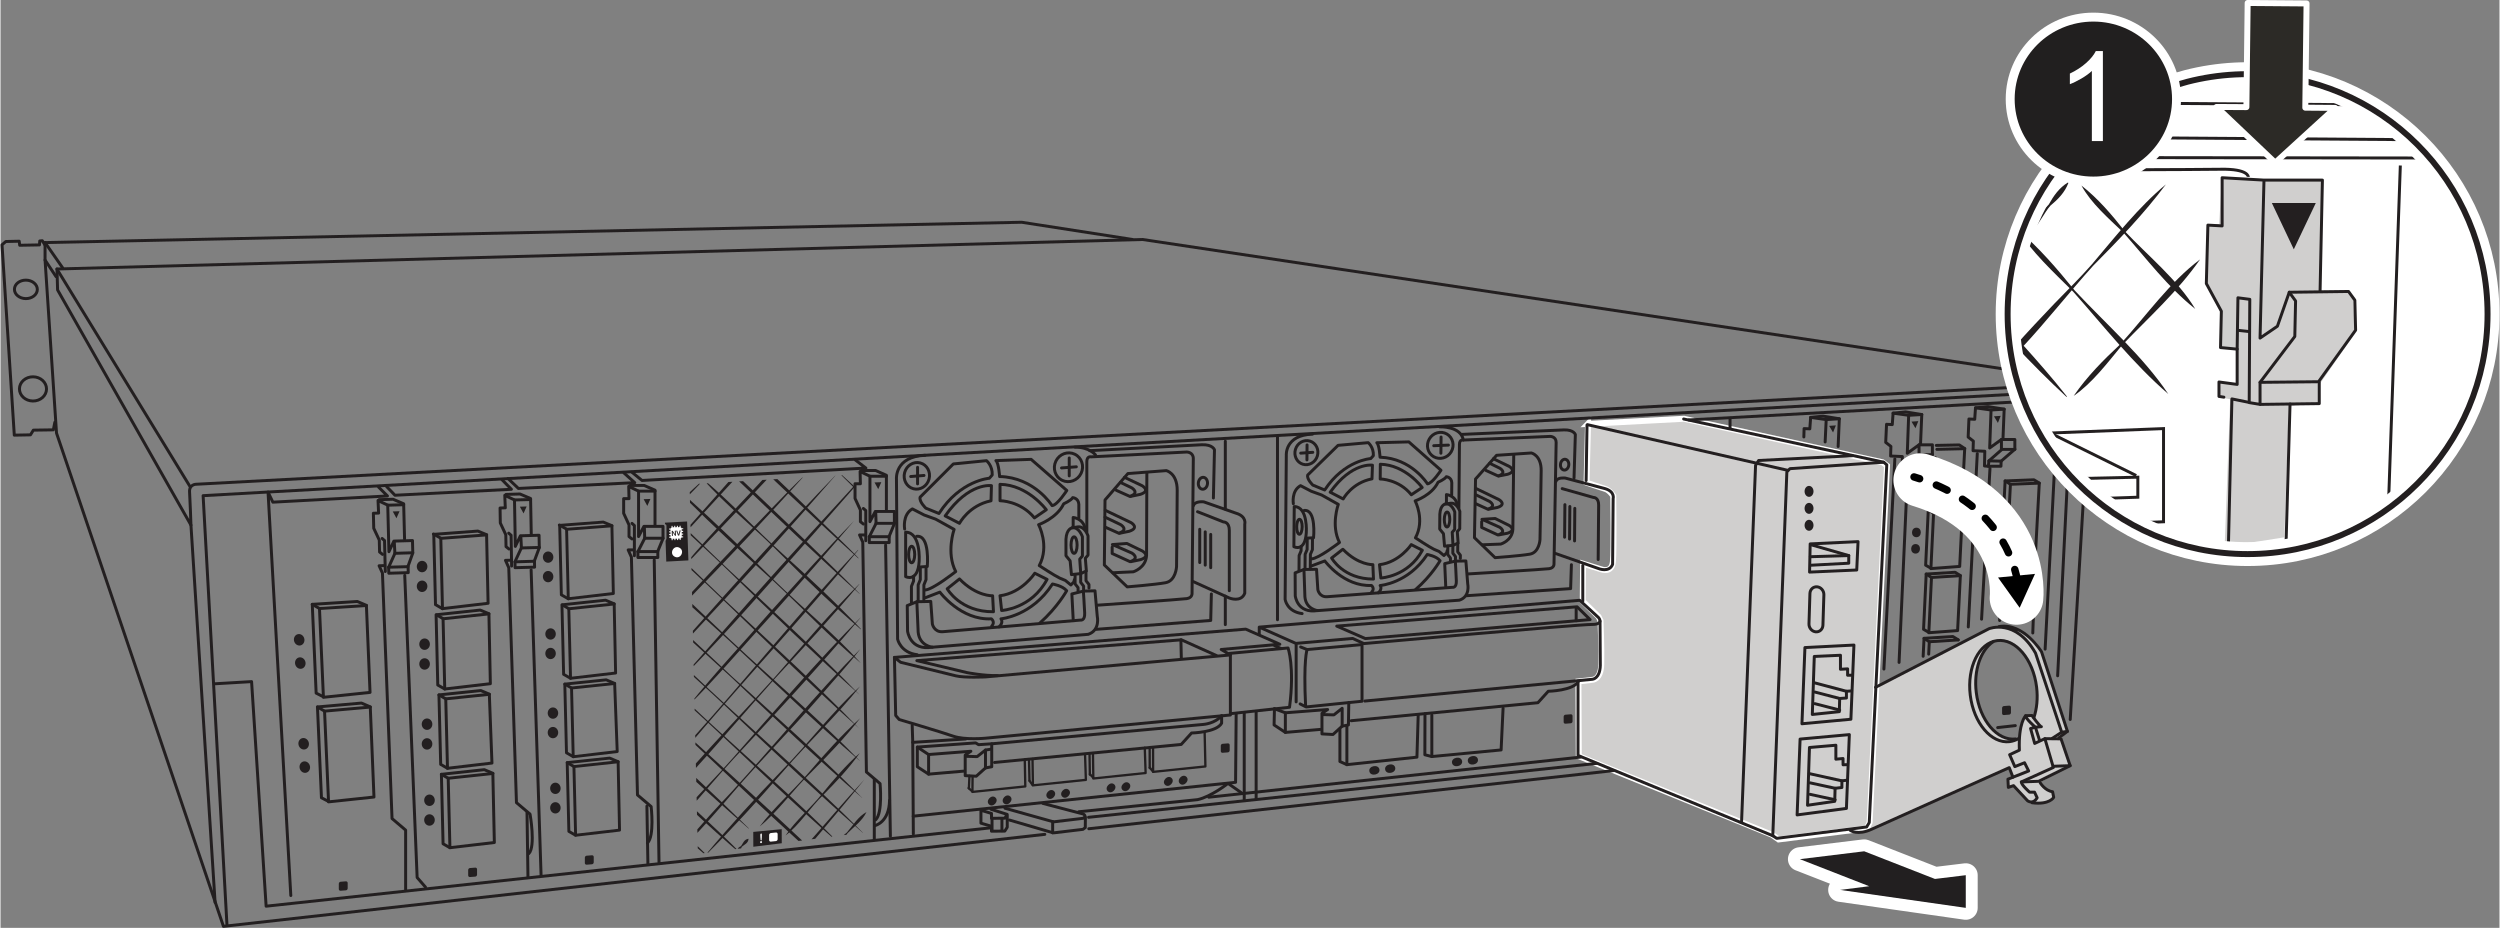 <?xml version="1.0" encoding="UTF-8"?><svg xmlns="http://www.w3.org/2000/svg" width="5.82in" height="2.16in" xmlns:xlink="http://www.w3.org/1999/xlink" viewBox="0 0 419.16 155.63"><rect x="0" y="0" width="419.16" height="155.63" fill="#808080" stroke="none"/><defs><clipPath id="b"><polygon points="115.58 81.24 116.97 143.24 145.44 139.56 143.43 79.57 115.58 81.24" fill="none" stroke-width="0"/></clipPath><clipPath id="d"><circle cx="376.91" cy="52.69" r="40.25" fill="none" stroke-width="0"/></clipPath></defs><g id="a"><path d="M314.67,115.35l18.33-9.7s3.02-1.72,6.15.22,3.23,3.67,3.23,3.67l4.2,13.15-1.08,1.29,1.51,4.53-5.07,2.8s1.4,1.19,2.16,1.4l.32,1.19s-2.37,1.4-4.1.65l-2.59-2.59-1.08.11v-1.51l.86-.22-.75-1.51-23.29,10.46s-2.37.54-3.45-.11l2.59-.43,2.05-23.39ZM341.06,120.37c.5-1.48.69-3.26.46-5.13-.57-4.68-3.64-8.72-6.6-7.8-2.66.83-4.01,4.49-3.44,9.17.57,4.68,3.95,7.36,5.68,7.32.55-.01.88.21,1.35-.07,0,0,.34-2.81,1.1-3.71l1.08-.18.36.4Z" fill="#d0cfce" stroke-width="0"/><path d="M266.26,71.1l16.11-.86,33.31,7.3.75.58-2.92,59.84-.45.97-14.81,1.88-1.1-.78-32.42-13.19-.06-12.54,2.27-.26s1.49.06,1.56-2.6-.13-7.34-.13-7.34l-.32-.65-2.66-2.6.06-6.3,3.12.97s1.69.65,1.88-1.3.06-11.05.06-11.05c0,0-.65-.97-1.36-1.17s-3.12-1.04-3.12-1.04l.25-9.88Z" fill="#d0cfce" stroke="#fff" stroke-miterlimit="10"/><path d="M350.38,69.33l.71.03.16-5.12L32.74,81.23s-1.12.05-1.03,1.31.23,5.54.23,5.54L9.57,48.63l-.1-3.51,182.07-4.95,159.66,24" fill="none" stroke="#231f20" stroke-linecap="round" stroke-linejoin="round" stroke-width=".5"/><polyline points="10.42 44.93 7.47 40.69 171.28 37.28 189.82 40.16" fill="none" stroke="#231f20" stroke-linecap="round" stroke-linejoin="round" stroke-width=".5"/><polyline points="7.47 40.69 7.47 43.62 9.31 46.4" fill="none" stroke="#231f20" stroke-linecap="round" stroke-linejoin="round" stroke-width=".5"/><line x1="31.77" y1="81.59" x2="9.46" y2="45.13" fill="none" stroke="#231f20" stroke-linecap="round" stroke-linejoin="round" stroke-width=".5"/><polyline points="350.04 72.63 350.47 65.41 44.86 82.53 33.98 83.14 37.98 155.12" fill="none" stroke="#231f20" stroke-linecap="round" stroke-linejoin="round" stroke-width=".5"/><line x1="347.16" y1="120.68" x2="349.85" y2="75.8" fill="none" stroke="#231f20" stroke-linecap="round" stroke-linejoin="round" stroke-width=".5"/><line x1="334.99" y1="122.04" x2="337.95" y2="121.71" fill="none" stroke="#231f20" stroke-linecap="round" stroke-linejoin="round" stroke-width=".5"/><line x1="182.54" y1="139.01" x2="270.51" y2="129.26" fill="none" stroke="#231f20" stroke-linecap="round" stroke-linejoin="round" stroke-width=".5"/><polyline points="175.16 139.95 37.39 155.38 9.39 72.64 7.47 43.62" fill="none" stroke="#231f20" stroke-linecap="round" stroke-linejoin="round" stroke-width=".5"/><line x1="182.5" y1="137.09" x2="267.69" y2="128.05" fill="none" stroke="#231f20" stroke-linecap="round" stroke-linejoin="round" stroke-width=".5"/><line x1="345.05" y1="113.35" x2="346.83" y2="77.79" fill="none" stroke="#231f20" stroke-linecap="round" stroke-linejoin="round" stroke-width=".5"/><line x1="342.95" y1="108.88" x2="344.7" y2="75.3" fill="none" stroke="#231f20" stroke-linecap="round" stroke-linejoin="round" stroke-width=".5"/><polygon points="345.91 77.37 345.96 74.9 343.99 74.81 344.03 73.2 343.16 72.52 343.3 69.49 344.26 69.54 344.4 67.62 347.01 67.98 346.78 74.35 348.75 72.93 348.75 74.67 346.65 76.51 346.55 77.42 345.91 77.37" fill="none" stroke="#231f20" stroke-linecap="round" stroke-linejoin="round" stroke-width=".5"/><polyline points="349 72.82 349.21 67.85 347.01 67.98" fill="none" stroke="#231f20" stroke-linecap="round" stroke-linejoin="round" stroke-width=".5"/><polyline points="348.75 72.93 351 72.93 351 74.59 348.79 74.59" fill="none" stroke="#231f20" stroke-linecap="round" stroke-linejoin="round" stroke-width=".5"/><polyline points="351 74.56 348.7 76.56 348.67 77.41 346.55 77.42" fill="none" stroke="#231f20" stroke-linecap="round" stroke-linejoin="round" stroke-width=".5"/><line x1="348.7" y1="76.56" x2="346.65" y2="76.51" fill="none" stroke="#231f20" stroke-linecap="round" stroke-linejoin="round" stroke-width=".5"/><polyline points="344.4 67.62 346.5 67.41 349.21 67.85" fill="none" stroke="#231f20" stroke-linecap="round" stroke-linejoin="round" stroke-width=".5"/><polygon points="347.49 69.04 348.63 68.96 348.16 70.15 347.49 69.04" fill="#231f20" stroke-width="0"/><line x1="332.29" y1="103.86" x2="333.7" y2="78.57" fill="none" stroke="#231f20" stroke-linecap="round" stroke-linejoin="round" stroke-width=".5"/><line x1="330.06" y1="105.16" x2="331.57" y2="76.09" fill="none" stroke="#231f20" stroke-linecap="round" stroke-linejoin="round" stroke-width=".5"/><polygon points="332.78 78.16 332.83 75.69 330.86 75.6 330.91 73.99 330.04 73.31 330.17 70.28 331.14 70.33 331.27 68.41 333.88 68.77 333.65 75.14 335.62 73.72 335.62 75.46 333.52 77.3 333.43 78.21 332.78 78.16" fill="none" stroke="#231f20" stroke-linecap="round" stroke-linejoin="round" stroke-width=".5"/><polyline points="335.88 73.61 336.08 68.63 333.88 68.77" fill="none" stroke="#231f20" stroke-linecap="round" stroke-linejoin="round" stroke-width=".5"/><polyline points="335.62 73.72 337.87 73.72 337.87 75.38 335.66 75.38" fill="none" stroke="#231f20" stroke-linecap="round" stroke-linejoin="round" stroke-width=".5"/><polyline points="337.88 75.35 335.57 77.35 335.54 78.2 333.43 78.21" fill="none" stroke="#231f20" stroke-linecap="round" stroke-linejoin="round" stroke-width=".5"/><line x1="335.57" y1="77.35" x2="333.52" y2="77.3" fill="none" stroke="#231f20" stroke-linecap="round" stroke-linejoin="round" stroke-width=".5"/><polyline points="331.27 68.41 333.37 68.2 336.08 68.63" fill="none" stroke="#231f20" stroke-linecap="round" stroke-linejoin="round" stroke-width=".5"/><polygon points="334.37 69.83 335.5 69.75 335.03 70.94 334.37 69.83" fill="#231f20" stroke-width="0"/><line x1="318.45" y1="111.11" x2="319.87" y2="79.47" fill="none" stroke="#231f20" stroke-linecap="round" stroke-linejoin="round" stroke-width=".5"/><line x1="315.91" y1="112.22" x2="317.74" y2="76.98" fill="none" stroke="#231f20" stroke-linecap="round" stroke-linejoin="round" stroke-width=".5"/><polygon points="318.96 79.05 319 76.58 317.03 76.49 317.08 74.88 316.21 74.2 316.35 71.17 317.31 71.22 317.45 69.3 320.06 69.66 319.83 76.03 321.8 74.61 321.8 76.35 319.7 78.19 319.6 79.1 318.96 79.05" fill="none" stroke="#231f20" stroke-linecap="round" stroke-linejoin="round" stroke-width=".5"/><polyline points="322.05 74.5 322.26 69.53 320.06 69.66" fill="none" stroke="#231f20" stroke-linecap="round" stroke-linejoin="round" stroke-width=".5"/><polyline points="321.8 74.61 324.04 74.61 324.04 76.27 321.83 76.27" fill="none" stroke="#231f20" stroke-linecap="round" stroke-linejoin="round" stroke-width=".5"/><polyline points="324.05 76.24 321.74 78.24 321.71 79.09 319.6 79.1" fill="none" stroke="#231f20" stroke-linecap="round" stroke-linejoin="round" stroke-width=".5"/><line x1="321.74" y1="78.24" x2="319.7" y2="78.19" fill="none" stroke="#231f20" stroke-linecap="round" stroke-linejoin="round" stroke-width=".5"/><polyline points="317.45 69.3 319.54 69.09 322.26 69.53" fill="none" stroke="#231f20" stroke-linecap="round" stroke-linejoin="round" stroke-width=".5"/><polygon points="320.54 70.72 321.68 70.64 321.2 71.83 320.54 70.72" fill="#231f20" stroke-width="0"/><polyline points="302.48 73.29 302.52 71.89 303.48 71.93 303.62 70.01 306.23 70.38 306.05 74.13" fill="none" stroke="#231f20" stroke-linecap="round" stroke-linejoin="round" stroke-width=".5"/><polyline points="308.23 74.89 308.43 70.24 306.23 70.38" fill="none" stroke="#231f20" stroke-linecap="round" stroke-linejoin="round" stroke-width=".5"/><polyline points="303.62 70.01 305.72 69.8 308.43 70.24" fill="none" stroke="#231f20" stroke-linecap="round" stroke-linejoin="round" stroke-width=".5"/><polygon points="306.72 71.43 307.85 71.35 307.38 72.54 306.72 71.43" fill="#231f20" stroke-width="0"/><polyline points="283.16 70.44 344.97 67.04 344.97 67.47" fill="none" stroke="#231f20" stroke-linecap="round" stroke-linejoin="round" stroke-width=".5"/><line x1="290.1" y1="71.86" x2="290.1" y2="70.22" fill="none" stroke="#231f20" stroke-linecap="round" stroke-linejoin="round" stroke-width=".5"/><polygon points="341.32 93.09 336.5 93.53 337.13 81.23 341.97 81.04 341.32 93.09" fill="none" stroke="#231f20" stroke-linecap="round" stroke-linejoin="round" stroke-width=".5"/><polyline points="336.5 93.47 335.61 92.98 336.24 80.67 341.07 80.48 341.97 81.02" fill="none" stroke="#231f20" stroke-linecap="round" stroke-linejoin="round" stroke-width=".5"/><line x1="337.13" y1="81.23" x2="336.24" y2="80.67" fill="none" stroke="#231f20" stroke-linecap="round" stroke-linejoin="round" stroke-width=".5"/><polyline points="336.24 103.8 336.46 95.7 341.28 95.28 340.88 106.17" fill="none" stroke="#231f20" stroke-linecap="round" stroke-linejoin="round" stroke-width=".5"/><polyline points="335.32 104.08 335.57 95.15 340.39 94.73 341.29 95.26" fill="none" stroke="#231f20" stroke-linecap="round" stroke-linejoin="round" stroke-width=".5"/><line x1="336.46" y1="95.7" x2="335.57" y2="95.15" fill="none" stroke="#231f20" stroke-linecap="round" stroke-linejoin="round" stroke-width=".5"/><line x1="282.32" y1="70.28" x2="315.88" y2="77.53" fill="none" stroke="#231f20" stroke-linecap="round" stroke-linejoin="round" stroke-width=".5"/><line x1="265.96" y1="80.6" x2="266.11" y2="71.28" fill="none" stroke="#231f20" stroke-linecap="round" stroke-linejoin="round" stroke-width=".5"/><path d="M314.5,115.29l19.03-9.83s4.45-1.81,7.81,4.09l4.39,13.27.96-.14-4.34-13.34s-2.97-4.96-7.16-4.24" fill="none" stroke="#231f20" stroke-linecap="round" stroke-linejoin="round" stroke-width=".5"/><path d="M337.55,130.36l-.62-1.6s-20.78,9.27-23.1,10.34-3.57.18-3.57.18" fill="none" stroke="#231f20" stroke-linecap="round" stroke-linejoin="round" stroke-width=".5"/><path d="M336.71,130.69l.07,1.38.87-.29,2.36,2.54s.91.69,1.6-.51l-.44-.94h-.83s-1.38-1.2-1.38-1.71l5.37-2.43-1.42-4.83-1.71.8-.69-2.5.8-.22s-1.63-1.42-1.63-1.92c0,0-1.23,1.16-1.05,5.77l-1.63.76.87,2,1.63-.65.69,1.38-3.48,1.38Z" fill="none" stroke="#231f20" stroke-linecap="round" stroke-linejoin="round" stroke-width=".5"/><path d="M342.03,124.22l-.71-2.24,1-.09c-.26,0-1.59-1.88-1.59-1.88l-1.05.04" fill="none" stroke="#231f20" stroke-linecap="round" stroke-linejoin="round" stroke-width=".5"/><polyline points="342.92 123.9 345.62 123.93 347.15 128.43 344.3 128.53" fill="none" stroke="#231f20" stroke-linecap="round" stroke-linejoin="round" stroke-width=".5"/><polyline points="338.96 131.16 341.87 131.05 347.15 128.43" fill="none" stroke="#231f20" stroke-linecap="round" stroke-linejoin="round" stroke-width=".5"/><path d="M342.13,131.31s.81,1.33,2.07,1.49l.19.94s-.68,1.29-3.63.91" fill="none" stroke="#231f20" stroke-linecap="round" stroke-linejoin="round" stroke-width=".5"/><path d="M338.51,123.87c-.47.28-.98.46-1.52.53-3.07.37-6.03-3.12-6.6-7.8-.57-4.68,1.46-8.78,4.53-9.15s6.03,3.12,6.6,7.8c.23,1.87.04,3.65-.46,5.13" fill="none" stroke="#231f20" stroke-linecap="round" stroke-linejoin="round" stroke-width=".5"/><path d="M338,123.95c-3.07.37-6.03-3.12-6.6-7.8-.46-3.74.75-7.11,2.82-8.5" fill="none" stroke="#231f20" stroke-linecap="round" stroke-linejoin="round" stroke-width=".5"/><line x1="344.12" y1="123.86" x2="345.73" y2="122.82" fill="none" stroke="#231f20" stroke-linecap="round" stroke-linejoin="round" stroke-width=".5"/><line x1="346.68" y1="122.68" x2="345.27" y2="123.74" fill="none" stroke="#231f20" stroke-linecap="round" stroke-linejoin="round" stroke-width=".5"/><polyline points="297.27 140.18 264.6 126.71 264.6 114.25" fill="none" stroke="#231f20" stroke-linecap="round" stroke-linejoin="round" stroke-width=".5"/><line x1="299.79" y1="78.89" x2="266.22" y2="71.24" fill="none" stroke="#231f20" stroke-linecap="round" stroke-linejoin="round" stroke-width=".5"/><polygon points="311.35 95.61 303.44 95.96 303.54 91.23 311.57 90.85 311.35 95.61" fill="none" stroke="#231f20" stroke-linecap="round" stroke-linejoin="round" stroke-width=".5"/><polygon points="310.37 120.64 302.16 121.4 302.66 108.62 310.88 108.2 310.37 120.64" fill="none" stroke="#231f20" stroke-linecap="round" stroke-linejoin="round" stroke-width=".5"/><polyline points="310.48 115.89 309.62 115.95 309.62 117.08 308.49 117.16 308.43 119.37 303.9 119.84 304.23 110.11 308.62 109.91 308.62 112.26 309.82 112.19 309.82 113.26 310.49 113.26" fill="none" stroke="#231f20" stroke-linecap="round" stroke-linejoin="round" stroke-width=".5"/><line x1="308.49" y1="117.16" x2="304.33" y2="116.08" fill="none" stroke="#231f20" stroke-linecap="round" stroke-linejoin="round" stroke-width=".5"/><line x1="309.57" y1="115.94" x2="304.19" y2="114.51" fill="none" stroke="#231f20" stroke-linecap="round" stroke-linejoin="round" stroke-width=".5"/><line x1="308.49" y1="119.1" x2="304.33" y2="118.03" fill="none" stroke="#231f20" stroke-linecap="round" stroke-linejoin="round" stroke-width=".5"/><polygon points="309.62 135.6 301.35 136.69 301.85 123.97 310.11 123.22 309.62 135.6" fill="none" stroke="#231f20" stroke-linecap="round" stroke-linejoin="round" stroke-width=".5"/><polyline points="309.72 130.87 308.86 130.97 308.86 132.09 307.72 132.22 307.66 134.41 303.1 135.07 303.42 125.38 307.85 125 307.85 127.34 309.05 127.23 309.06 128.28 309.73 128.26" fill="none" stroke="#231f20" stroke-linecap="round" stroke-linejoin="round" stroke-width=".5"/><line x1="307.72" y1="132.22" x2="303.53" y2="131.31" fill="none" stroke="#231f20" stroke-linecap="round" stroke-linejoin="round" stroke-width=".5"/><line x1="308.81" y1="130.96" x2="303.39" y2="129.76" fill="none" stroke="#231f20" stroke-linecap="round" stroke-linejoin="round" stroke-width=".5"/><line x1="307.72" y1="134.15" x2="303.54" y2="133.24" fill="none" stroke="#231f20" stroke-linecap="round" stroke-linejoin="round" stroke-width=".5"/><polyline points="303.67 91.37 310.01 93.19 310.01 94.47 303.62 94.81" fill="none" stroke="#231f20" stroke-linecap="round" stroke-linejoin="round" stroke-width=".5"/><line x1="303.57" y1="93.38" x2="310.01" y2="93.19" fill="none" stroke="#231f20" stroke-linecap="round" stroke-linejoin="round" stroke-width=".5"/><polygon points="224.13 105.02 228.92 107.11 266.63 103.93 264.44 101.78 224.13 105.02" fill="none" stroke="#231f20" stroke-linecap="round" stroke-linejoin="round" stroke-width=".5"/><line x1="264.29" y1="104.11" x2="264.29" y2="102.01" fill="none" stroke="#231f20" stroke-linecap="round" stroke-linejoin="round" stroke-width=".5"/><path d="M211.13,105.19l6.14,2.73,9.53-.83,1.88.86s35.85-3.21,38.26-3.21c2.1,0,1.11-1.14,1.11-1.14l-3.17-2.91-53.75,4.5v1.19" fill="none" stroke="#231f20" stroke-linecap="round" stroke-linejoin="round" stroke-width=".5"/><line x1="217.32" y1="108.17" x2="217.32" y2="117.73" fill="none" stroke="#231f20" stroke-linecap="round" stroke-linejoin="round" stroke-width=".5"/><path d="M217.99,118.07l.92.47c-.39-8.02.25-9.59.25-9.59l9.21-.83v9.5l-9.37.96" fill="none" stroke="#231f20" stroke-linecap="round" stroke-linejoin="round" stroke-width=".5"/><line x1="219.15" y1="108.95" x2="218.08" y2="108.52" fill="none" stroke="#231f20" stroke-linecap="round" stroke-linejoin="round" stroke-width=".5"/><path d="M228.84,117.59l38.17-3.65s1.26-.07,1.33-2.32l-.05-7.44" fill="none" stroke="#231f20" stroke-linecap="round" stroke-linejoin="round" stroke-width=".5"/><path d="M149.94,110.27l58.92-4.74,5.72,2.53-9.83.88,1.54.92-41.04,3.68s-3.55.18-5.02-.18-9.25-2.27-9.25-2.27l-1.04-.81Z" fill="none" stroke="#231f20" stroke-linecap="round" stroke-linejoin="round" stroke-width=".5"/><path d="M203.95,109.96l-5.87-2.64-44.38,3.49,8.42,2.01s2.78.55,5.13.5" fill="none" stroke="#231f20" stroke-linecap="round" stroke-linejoin="round" stroke-width=".5"/><line x1="197.99" y1="107.32" x2="198.06" y2="110.44" fill="none" stroke="#231f20" stroke-linecap="round" stroke-linejoin="round" stroke-width=".5"/><path d="M206.29,109.86v10.07l-41.07,3.89s-3.47.34-5.42-.34-9.06-2.79-9.06-2.79l-.59-.68-.21-9.74" fill="none" stroke="#231f20" stroke-linecap="round" stroke-linejoin="round" stroke-width=".5"/><path d="M206.1,109.6l9.86-.91s1.13,3.13.25,9.94l-9.76,1.06" fill="none" stroke="#231f20" stroke-linecap="round" stroke-linejoin="round" stroke-width=".5"/><line x1="214.76" y1="108.77" x2="213.71" y2="108.3" fill="none" stroke="#231f20" stroke-linecap="round" stroke-linejoin="round" stroke-width=".5"/><line x1="208.61" y1="134.23" x2="208.61" y2="119.58" fill="none" stroke="#231f20" stroke-linecap="round" stroke-linejoin="round" stroke-width=".5"/><line x1="210.61" y1="134.05" x2="210.61" y2="119.4" fill="none" stroke="#231f20" stroke-linecap="round" stroke-linejoin="round" stroke-width=".5"/><polyline points="252.03 118.79 251.7 125.79 240.08 126.9 240.08 119.94" fill="none" stroke="#231f20" stroke-linecap="round" stroke-linejoin="round" stroke-width=".5"/><polyline points="225.83 121.88 225.83 128.26 237.58 127 237.79 120.02" fill="none" stroke="#231f20" stroke-linecap="round" stroke-linejoin="round" stroke-width=".5"/><polyline points="240.08 126.9 238.91 126.6 238.93 119.71" fill="none" stroke="#231f20" stroke-linecap="round" stroke-linejoin="round" stroke-width=".5"/><polyline points="225.83 128.26 224.66 127.73 224.66 122.36" fill="none" stroke="#231f20" stroke-linecap="round" stroke-linejoin="round" stroke-width=".5"/><polyline points="207.26 119.7 207.16 131.22 153.09 136.9" fill="none" stroke="#231f20" stroke-linecap="round" stroke-linejoin="round" stroke-width=".5"/><polyline points="152.92 121.68 153.01 124.52 153.09 136.9 153.11 139.88" fill="none" stroke="#231f20" stroke-linecap="round" stroke-linejoin="round" stroke-width=".5"/><line x1="161.9" y1="123.95" x2="153.01" y2="124.52" fill="none" stroke="#231f20" stroke-linecap="round" stroke-linejoin="round" stroke-width=".5"/><polyline points="161.51 129.35 155.67 129.85 153.78 128.61 153.78 125.31 163.56 124.61 164.06 124.91 166.26 124.76 166.26 128.61 165.21 128.81" fill="none" stroke="#231f20" stroke-linecap="round" stroke-linejoin="round" stroke-width=".5"/><line x1="155.67" y1="129.85" x2="155.67" y2="126.56" fill="none" stroke="#231f20" stroke-linecap="round" stroke-linejoin="round" stroke-width=".5"/><polyline points="153.78 125.31 155.67 126.56 162.76 126.01 161.81 126.66 161.81 130.1 163.66 130.2 165.21 128.81 165.21 125.81 163.81 126.91 161.91 126.86" fill="none" stroke="#231f20" stroke-linecap="round" stroke-linejoin="round" stroke-width=".5"/><line x1="165.21" y1="125.81" x2="166.16" y2="125.66" fill="none" stroke="#231f20" stroke-linecap="round" stroke-linejoin="round" stroke-width=".5"/><path d="M174.84,134.76l6.75,1.77s.71.33-.01.73l-4.85.58c-.07,0-.15,0-.22-.02l-8.03-2.25" fill="none" stroke="#231f20" stroke-linecap="round" stroke-linejoin="round" stroke-width=".5"/><path d="M169.24,137.55l7.25,2.12c.07.02.15.03.22.02l4.85-.58.39-.29.02-1.75" fill="none" stroke="#231f20" stroke-linecap="round" stroke-linejoin="round" stroke-width=".5"/><path d="M168.86,136.66v2.1s-.41.64-.41.64l-2.23.02v-.82l-1.77-.53v-2.16l1.77.53v.82l2.23-.02.4-.64-2.72-.86" fill="none" stroke="#231f20" stroke-linecap="round" stroke-linejoin="round" stroke-width=".5"/><line x1="176.48" y1="137.81" x2="176.48" y2="139.7" fill="none" stroke="#231f20" stroke-linecap="round" stroke-linejoin="round" stroke-width=".5"/><line x1="167.97" y1="137.45" x2="167.97" y2="139.34" fill="none" stroke="#231f20" stroke-linecap="round" stroke-linejoin="round" stroke-width=".5"/><line x1="166.31" y1="137.3" x2="166.31" y2="139.2" fill="none" stroke="#231f20" stroke-linecap="round" stroke-linejoin="round" stroke-width=".5"/><line x1="202.66" y1="133.72" x2="265.05" y2="126.99" fill="none" stroke="#231f20" stroke-linecap="round" stroke-linejoin="round" stroke-width=".5"/><path d="M208.33,133.11l-2.44-1.71s-2.8,2.24-5.12,2.73l-19.91,2.03" fill="none" stroke="#231f20" stroke-linecap="round" stroke-linejoin="round" stroke-width=".5"/><path d="M146.72,138.46s2.34-.52,2.4-4.22" fill="none" stroke="#231f20" stroke-linecap="round" stroke-linejoin="round" stroke-width=".5"/><line x1="148.46" y1="91.43" x2="149.26" y2="140.27" fill="none" stroke="#231f20" stroke-linecap="round" stroke-linejoin="round" stroke-width=".5"/><path d="M144.9,89.73h-.81l.54,1.21.61,38.55,2.29,1.95s.47,4.92-.74,6.07" fill="none" stroke="#231f20" stroke-linecap="round" stroke-linejoin="round" stroke-width=".5"/><path d="M144.73,87.9l-.5-.4v-1.95l-.9-1.95v-2.46h.9c0,.15-.05-2.06-.05-2.06l.2.1,1.45.7v7.62l.9-1.71h3.2v2.04l-.87,2.12v1.06h-3.34v-.98l1.14-2.24-.06-1.99" fill="none" stroke="#231f20" stroke-linecap="round" stroke-linejoin="round" stroke-width=".5"/><polyline points="145.13 90.7 145.13 85.64 144.73 85.29" fill="none" stroke="#231f20" stroke-linecap="round" stroke-linejoin="round" stroke-width=".5"/><polyline points="144.38 78.92 146.78 78.92 148.59 79.72 148.59 85.49" fill="none" stroke="#231f20" stroke-linecap="round" stroke-linejoin="round" stroke-width=".5"/><line x1="145.83" y1="79.88" x2="148.59" y2="79.88" fill="none" stroke="#231f20" stroke-linecap="round" stroke-linejoin="round" stroke-width=".5"/><line x1="146.85" y1="87.78" x2="149.93" y2="87.78" fill="none" stroke="#231f20" stroke-linecap="round" stroke-linejoin="round" stroke-width=".5"/><line x1="145.71" y1="90.02" x2="149.05" y2="90.02" fill="none" stroke="#231f20" stroke-linecap="round" stroke-linejoin="round" stroke-width=".5"/><line x1="109.65" y1="93.93" x2="110.45" y2="144.62" fill="none" stroke="#231f20" stroke-linecap="round" stroke-linejoin="round" stroke-width=".5"/><path d="M106.09,92.24h-.81l.54,1.21,1.02,39.89,2.29,1.95s.59,4.96-.62,6.11" fill="none" stroke="#231f20" stroke-linecap="round" stroke-linejoin="round" stroke-width=".5"/><path d="M105.92,90.4l-.5-.4v-1.95l-.9-1.95v-2.46h.9c0,.15-.05-2.06-.05-2.06l.2.1,1.45.7v7.62l.9-1.71h3.2v2.04l-.87,2.12v1.06h-3.34v-.98l1.14-2.24-.06-1.99" fill="none" stroke="#231f20" stroke-linecap="round" stroke-linejoin="round" stroke-width=".5"/><polyline points="106.32 93.21 106.32 88.15 105.92 87.79" fill="none" stroke="#231f20" stroke-linecap="round" stroke-linejoin="round" stroke-width=".5"/><polyline points="105.57 81.43 107.97 81.43 109.78 82.22 109.78 87.99" fill="none" stroke="#231f20" stroke-linecap="round" stroke-linejoin="round" stroke-width=".5"/><line x1="107.02" y1="82.38" x2="109.78" y2="82.38" fill="none" stroke="#231f20" stroke-linecap="round" stroke-linejoin="round" stroke-width=".5"/><line x1="108.04" y1="90.28" x2="111.12" y2="90.28" fill="none" stroke="#231f20" stroke-linecap="round" stroke-linejoin="round" stroke-width=".5"/><line x1="106.9" y1="92.52" x2="110.24" y2="92.52" fill="none" stroke="#231f20" stroke-linecap="round" stroke-linejoin="round" stroke-width=".5"/><line x1="89" y1="95.6" x2="90.67" y2="146.85" fill="none" stroke="#231f20" stroke-linecap="round" stroke-linejoin="round" stroke-width=".5"/><path d="M85.49,93.97l-.79.02.55,1.23,1.29,39.41,2.28,1.93s.96,5.41-.2,6.61" fill="none" stroke="#231f20" stroke-linecap="round" stroke-linejoin="round" stroke-width=".5"/><path d="M85.29,92.09l-.5-.4-.04-2-.92-1.97-.04-2.51.88-.03c0,.15-.09-2.1-.09-2.1l.2.1,1.43.68.14,7.79.85-1.78,3.13-.09.04,2.08-.81,2.19.02,1.08-3.27.09-.02-1,1.08-2.33-.1-2.04" fill="none" stroke="#231f20" stroke-linecap="round" stroke-linejoin="round" stroke-width=".5"/><polyline points="85.73 94.95 85.64 89.78 85.24 89.43" fill="none" stroke="#231f20" stroke-linecap="round" stroke-linejoin="round" stroke-width=".5"/><polyline points="84.79 82.93 87.13 82.86 88.91 83.62 89.02 89.53" fill="none" stroke="#231f20" stroke-linecap="round" stroke-linejoin="round" stroke-width=".5"/><line x1="86.22" y1="83.86" x2="88.91" y2="83.79" fill="none" stroke="#231f20" stroke-linecap="round" stroke-linejoin="round" stroke-width=".5"/><line x1="87.36" y1="91.91" x2="90.37" y2="91.83" fill="none" stroke="#231f20" stroke-linecap="round" stroke-linejoin="round" stroke-width=".5"/><line x1="86.29" y1="94.24" x2="89.56" y2="94.14" fill="none" stroke="#231f20" stroke-linecap="round" stroke-linejoin="round" stroke-width=".5"/><polyline points="67.8 96.51 69.88 147.19 71.28 148.8" fill="none" stroke="#231f20" stroke-linecap="round" stroke-linejoin="round" stroke-width=".5"/><polyline points="64.29 94.87 63.5 94.9 64.06 96.12 65.67 137.3 67.95 139.24 67.95 149.2" fill="none" stroke="#231f20" stroke-linecap="round" stroke-linejoin="round" stroke-width=".5"/><path d="M64.08,92.99l-.5-.4-.05-2-.93-1.98-.06-2.52.88-.03c0,.15-.1-2.11-.1-2.11l.2.1,1.43.68.2,7.81.83-1.78,3.12-.09.05,2.09-.79,2.2.03,1.09-3.26.1-.03-1,1.05-2.33-.11-2.04" fill="none" stroke="#231f20" stroke-linecap="round" stroke-linejoin="round" stroke-width=".5"/><polyline points="64.54 95.86 64.41 90.67 64.01 90.32" fill="none" stroke="#231f20" stroke-linecap="round" stroke-linejoin="round" stroke-width=".5"/><polyline points="63.5 83.81 65.84 83.74 67.62 84.5 67.77 90.42" fill="none" stroke="#231f20" stroke-linecap="round" stroke-linejoin="round" stroke-width=".5"/><line x1="64.94" y1="84.74" x2="67.62" y2="84.66" fill="none" stroke="#231f20" stroke-linecap="round" stroke-linejoin="round" stroke-width=".5"/><line x1="66.14" y1="92.81" x2="69.14" y2="92.72" fill="none" stroke="#231f20" stroke-linecap="round" stroke-linejoin="round" stroke-width=".5"/><line x1="65.09" y1="95.14" x2="68.35" y2="95.05" fill="none" stroke="#231f20" stroke-linecap="round" stroke-linejoin="round" stroke-width=".5"/><polygon points="61.98 116.14 54.16 116.96 53.5 102.07 61.37 101.57 61.98 116.14" fill="none" stroke="#231f20" stroke-linecap="round" stroke-linejoin="round" stroke-width=".5"/><polyline points="54.16 116.88 52.94 116.26 52.29 101.37 59.85 100.89 61.38 101.54" fill="none" stroke="#231f20" stroke-linecap="round" stroke-linejoin="round" stroke-width=".5"/><line x1="53.5" y1="102.07" x2="52.29" y2="101.37" fill="none" stroke="#231f20" stroke-linecap="round" stroke-linejoin="round" stroke-width=".5"/><polygon points="62.64 133.69 55.02 134.5 54.35 119.28 62.02 118.6 62.64 133.69" fill="none" stroke="#231f20" stroke-linecap="round" stroke-linejoin="round" stroke-width=".5"/><polyline points="55.02 134.43 53.83 133.81 53.16 118.58 60.54 117.93 62.03 118.57" fill="none" stroke="#231f20" stroke-linecap="round" stroke-linejoin="round" stroke-width=".5"/><line x1="54.35" y1="119.28" x2="53.16" y2="118.58" fill="none" stroke="#231f20" stroke-linecap="round" stroke-linejoin="round" stroke-width=".5"/><line x1="108.42" y1="135.21" x2="108.59" y2="145.02" fill="none" stroke="#231f20" stroke-linecap="round" stroke-linejoin="round" stroke-width=".5"/><line x1="88.31" y1="136.33" x2="88.47" y2="147.14" fill="none" stroke="#231f20" stroke-linecap="round" stroke-linejoin="round" stroke-width=".5"/><polyline points="104.57 79.33 106.38 80.96 86.87 81.93 85.12 80.26" fill="none" stroke="#231f20" stroke-linecap="round" stroke-linejoin="round" stroke-width=".5"/><polyline points="143.38 77.15 145.15 78.51 107.6 80.59 105.9 79.2" fill="none" stroke="#231f20" stroke-linecap="round" stroke-linejoin="round" stroke-width=".5"/><polyline points="64.74 81.59 66.16 83.07 85.69 82.07 84.1 80.45" fill="none" stroke="#231f20" stroke-linecap="round" stroke-linejoin="round" stroke-width=".5"/><polyline points="63.42 81.71 64.9 83.19 45.68 84.23 44.87 82.54 48.69 150.21" fill="none" stroke="#231f20" stroke-linecap="round" stroke-linejoin="round" stroke-width=".5"/><line x1="146.56" y1="130.78" x2="146.56" y2="140.75" fill="none" stroke="#231f20" stroke-linecap="round" stroke-linejoin="round" stroke-width=".5"/><line x1="31.94" y1="88.08" x2="35.99" y2="151.38" fill="none" stroke="#231f20" stroke-linecap="round" stroke-linejoin="round" stroke-width=".5"/><line x1="214.19" y1="73.2" x2="214.19" y2="103.95" fill="none" stroke="#231f20" stroke-linecap="round" stroke-linejoin="round" stroke-width=".5"/><line x1="205.44" y1="100" x2="205.44" y2="104.77" fill="none" stroke="#231f20" stroke-linecap="round" stroke-linejoin="round" stroke-width=".5"/><line x1="205.44" y1="74.01" x2="205.44" y2="85.4" fill="none" stroke="#231f20" stroke-linecap="round" stroke-linejoin="round" stroke-width=".5"/><path d="M153.77,109.82c-2.82-.34-3.3-2.61-3.3-2.61l-.19-26.86s-.34-3.78,4.81-3.98" fill="none" stroke="#231f20" stroke-linecap="round" stroke-linejoin="round" stroke-width=".5"/><path d="M183.66,76.3s-.96-1.3-3.43-1.3" fill="none" stroke="#231f20" stroke-linecap="round" stroke-linejoin="round" stroke-width=".5"/><path d="M154.26,83.38l5.56-5.56,5.56-.55s1.03.82.96,2.4l-.48.55s-4.88.34-8.45,5.91l-2.2-.89s-1.17-1.1-.96-1.85Z" fill="none" stroke="#231f20" stroke-linecap="round" stroke-linejoin="round" stroke-width=".5"/><path d="M167.58,79.94s-.14-2.27-.62-2.68l5.91-.21,5.98,5.22s-1.58,2.47-2.47,2.54c0,0-2.95-4.74-8.79-4.88Z" fill="none" stroke="#231f20" stroke-linecap="round" stroke-linejoin="round" stroke-width=".5"/><path d="M184,101.51s14.01-.96,14.97-1.1.89-.89.89-.89l.21-22.6c0-1.1-1.1-1.1-1.1-1.1l-16.04.81s-.72-.19-.72.81v11.82" fill="none" stroke="#231f20" stroke-linecap="round" stroke-linejoin="round" stroke-width=".5"/><path d="M151.65,88.73s-.41-2.4,1.3-3.37l1.99,1.03,1.92.69,3.09,1.72s-1.37,3.91.27,7.07c0,0-3.91,3.09-5.15,3.09" fill="none" stroke="#231f20" stroke-linecap="round" stroke-linejoin="round" stroke-width=".5"/><path d="M158.45,86.54l2.4,1.24s1.58-3.02,5.29-3.78l.07-2.54s-3.78-.62-7.76,5.08Z" fill="none" stroke="#231f20" stroke-linecap="round" stroke-linejoin="round" stroke-width=".5"/><path d="M167.65,83.99s3.43,0,5.77,2.88l1.99-1.37s-3.09-4.19-7.76-4.26v2.75Z" fill="none" stroke="#231f20" stroke-linecap="round" stroke-linejoin="round" stroke-width=".5"/><path d="M160.85,97.11l-2.06,1.65s2.2,3.91,7.76,3.85l-.14-2.68s-2.68.14-5.56-2.82Z" fill="none" stroke="#231f20" stroke-linecap="round" stroke-linejoin="round" stroke-width=".5"/><path d="M167.65,99.93l.27,2.47s5.01-.27,7.62-5.22l-2.06-1.03s-2.13,3.3-5.84,3.78Z" fill="none" stroke="#231f20" stroke-linecap="round" stroke-linejoin="round" stroke-width=".5"/><path d="M180.13,97.22l-.11.41-.49.49-.92-.76-.92-.38c-.92-.43-3.46-2.11-3.46-2.11,1.78-3.35-.11-6.86-.11-6.86,0,0,3.08-1.08,4.21-3.51,0,0,1.24-.54,1.51-1.03,0,0,.97.05,1.03,1.13v2.27" fill="none" stroke="#231f20" stroke-linecap="round" stroke-linejoin="round" stroke-width=".5"/><path d="M185.26,83.86l3.84-4.43,6.43-.49s1.84.38,1.84,3.3-.11,12.8-.11,12.8c0,0-.11,2.38-1.84,2.7s-6.43.7-6.43.7l-3.84-3.67.11-10.91Z" fill="none" stroke="#231f20" stroke-linecap="round" stroke-linejoin="round" stroke-width=".5"/><path d="M186.61,96.07l3.4-.16s2.11-.65,2.22-2.76l.05-13.89" fill="none" stroke="#231f20" stroke-linecap="round" stroke-linejoin="round" stroke-width=".5"/><path d="M174.35,104.49c2.97-2.65,4.48-5.4,4.48-5.4-.7-.86-2.38-1.13-2.38-1.13-3.46,5.4-8.64,5.84-8.64,5.84,0,0,.49.59-.32,1.35" fill="none" stroke="#231f20" stroke-linecap="round" stroke-linejoin="round" stroke-width=".5"/><path d="M166.25,105.04c.65-.7-.05-1.24-.05-1.24-5.13.27-8.64-4.48-8.64-4.48l-2.38.92" fill="none" stroke="#231f20" stroke-linecap="round" stroke-linejoin="round" stroke-width=".5"/><path d="M153.71,100.93l2.32-.05.27,3.78s.27,1.4,1.73,1.3,23.12-1.95,23.12-1.95c0,0,.76.16.7-1.19s-.22-3.67-.22-3.67l1.95-.05.38,4.27s.54,2.32-1.51,3.03l-26.15,2.16s-2.16-.22-2.38-2.54l-.22-5.08Z" fill="none" stroke="#231f20" stroke-linecap="round" stroke-linejoin="round" stroke-width=".5"/><path d="M153.71,100.93l-1.62.65.05,4.27s.38,3.35,4.16,2.7" fill="none" stroke="#231f20" stroke-linecap="round" stroke-linejoin="round" stroke-width=".5"/><polyline points="179.92 103.85 179.7 99.63 181.64 99.15" fill="none" stroke="#231f20" stroke-linecap="round" stroke-linejoin="round" stroke-width=".5"/><path d="M151.82,89.26v7.46s2.05,1.08,2.27-2.59c0,0,.32-4.86-2.27-4.86Z" fill="none" stroke="#231f20" stroke-linecap="round" stroke-linejoin="round" stroke-width=".5"/><path d="M153.67,89.96c2.27-.26,1.78,5.06,1.78,5.06l-1.17.08v2.12l-.36.88v2.73" fill="none" stroke="#231f20" stroke-linecap="round" stroke-linejoin="round" stroke-width=".5"/><polyline points="155.24 95.3 155.24 97.22 154.88 98.11 154.88 100.83" fill="none" stroke="#231f20" stroke-linecap="round" stroke-linejoin="round" stroke-width=".5"/><polyline points="153.15 96.66 153.15 97.46 152.79 98.35 152.79 101.07" fill="none" stroke="#231f20" stroke-linecap="round" stroke-linejoin="round" stroke-width=".5"/><path d="M179.63,96.38l1.56-.17-.17-2.42.45-.53v-3.23s-.56-1.67-1.7-1.5c0,0-.97.11-1.06,1.92v2.76l.7.86.22,2.31Z" fill="none" stroke="#231f20" stroke-linecap="round" stroke-linejoin="round" stroke-width=".5"/><path d="M181.38,96.13l.14-.07.61-.29-.17-2.13.45-.53v-3.23s-.56-1.67-1.7-1.5l-.95.14" fill="none" stroke="#231f20" stroke-linecap="round" stroke-linejoin="round" stroke-width=".5"/><polyline points="180.24 96.38 180.24 97.94 180.74 98.57 180.74 99.17" fill="none" stroke="#231f20" stroke-linecap="round" stroke-linejoin="round" stroke-width=".5"/><polyline points="181.18 96.11 181.18 97.68 181.67 98.31 181.67 98.91" fill="none" stroke="#231f20" stroke-linecap="round" stroke-linejoin="round" stroke-width=".5"/><polyline points="182.07 95.85 182.07 97.41 182.57 98.04 182.57 98.64" fill="none" stroke="#231f20" stroke-linecap="round" stroke-linejoin="round" stroke-width=".5"/><ellipse cx="180.07" cy="91.43" rx=".51" ry="1.39" fill="none" stroke="#231f20" stroke-linecap="round" stroke-linejoin="round" stroke-width=".5"/><ellipse cx="152.83" cy="93.01" rx=".51" ry="1.39" fill="none" stroke="#231f20" stroke-linecap="round" stroke-linejoin="round" stroke-width=".5"/><ellipse cx="179.13" cy="78.37" rx="2.43" ry="2.35" transform="translate(30.61 205.54) rotate(-64.2)" fill="none" stroke="#231f20" stroke-linecap="round" stroke-linejoin="round" stroke-width=".5"/><line x1="179.26" y1="76.82" x2="179.26" y2="79.82" fill="none" stroke="#231f20" stroke-linecap="round" stroke-linejoin="round" stroke-width=".5"/><line x1="177.97" y1="78.49" x2="180.45" y2="78.3" fill="none" stroke="#231f20" stroke-linecap="round" stroke-linejoin="round" stroke-width=".5"/><ellipse cx="153.71" cy="79.82" rx="2.24" ry="2.12" transform="translate(36.97 207.77) rotate(-75.07)" fill="none" stroke="#231f20" stroke-linecap="round" stroke-linejoin="round" stroke-width=".5"/><line x1="153.82" y1="78.39" x2="153.82" y2="81.16" fill="none" stroke="#231f20" stroke-linecap="round" stroke-linejoin="round" stroke-width=".5"/><line x1="152.67" y1="79.93" x2="154.9" y2="79.75" fill="none" stroke="#231f20" stroke-linecap="round" stroke-linejoin="round" stroke-width=".5"/><path d="M179.92,88.28v-1.48s1.69.12,2.02,1.93" fill="none" stroke="#231f20" stroke-linecap="round" stroke-linejoin="round" stroke-width=".5"/><path d="M185.27,86.75l2.61,1.25s1.46.86-.31,1.44l-2.25-1.01" fill="none" stroke="#231f20" stroke-linecap="round" stroke-linejoin="round" stroke-width=".5"/><path d="M185.31,85.6l4.33,2.07s1.46.86-.31,1.44l-1.63.34" fill="none" stroke="#231f20" stroke-linecap="round" stroke-linejoin="round" stroke-width=".5"/><path d="M189.6,94.21l1.63-.34c1.77-.58.31-1.44.31-1.44l-2.61-1.27-2.43.18,3.27,1.43s1.46.86-.31,1.44l-3-1.37v-1.06" fill="none" stroke="#231f20" stroke-linecap="round" stroke-linejoin="round" stroke-width=".5"/><path d="M187.85,80.92l1.88.9s1.46.86-.31,1.44l-2.25-1.01" fill="none" stroke="#231f20" stroke-linecap="round" stroke-linejoin="round" stroke-width=".5"/><path d="M188.54,80.07l2.96,1.41s1.46.86-.31,1.44l-1.63.34" fill="none" stroke="#231f20" stroke-linecap="round" stroke-linejoin="round" stroke-width=".5"/><path d="M203.44,83.53l.18-8.08s-.28-.92-2.13-.85l-18.78.99" fill="none" stroke="#231f20" stroke-linecap="round" stroke-linejoin="round" stroke-width=".5"/><polyline points="183.79 105.56 202.99 104.07 203.1 99.63" fill="none" stroke="#231f20" stroke-linecap="round" stroke-linejoin="round" stroke-width=".5"/><path d="M200.05,97.55l6.07,2.76s1.96.8,2.58-.8v-11.59s.37-1.29-1.47-1.84l-5.4-1.9s-1.47-.18-1.72.61" fill="none" stroke="#231f20" stroke-linecap="round" stroke-linejoin="round" stroke-width=".5"/><path d="M200.78,85.83l4.35,1.72s.98-.06.98,1.41v10.12" fill="none" stroke="#231f20" stroke-linecap="round" stroke-linejoin="round" stroke-width=".5"/><line x1="201.15" y1="88.78" x2="201.15" y2="94.36" fill="none" stroke="#231f20" stroke-linecap="round" stroke-linejoin="round" stroke-width=".5"/><line x1="202.07" y1="89.21" x2="202.07" y2="94.79" fill="none" stroke="#231f20" stroke-linecap="round" stroke-linejoin="round" stroke-width=".5"/><line x1="202.99" y1="89.64" x2="202.99" y2="95.22" fill="none" stroke="#231f20" stroke-linecap="round" stroke-linejoin="round" stroke-width=".5"/><ellipse cx="201.69" cy="81.07" rx="1" ry=".77" transform="translate(103.58 275.04) rotate(-85.07)" fill="none" stroke="#231f20" stroke-linecap="round" stroke-linejoin="round" stroke-width=".5"/><path d="M166.26,124.76l35.51-3.25s1.99-.14,3.05-1.49v1.28c-.82,1.56-5.04,1.65-5.04,1.65l-1.74,1.92-31.31,3.02" fill="none" stroke="#231f20" stroke-linecap="round" stroke-linejoin="round" stroke-width=".5"/><polyline points="226.15 117.86 226.09 121.6 225.04 121.8" fill="none" stroke="#231f20" stroke-linecap="round" stroke-linejoin="round" stroke-width=".5"/><polyline points="221.35 122.35 215.51 122.85 213.62 121.6 213.68 118.88" fill="none" stroke="#231f20" stroke-linecap="round" stroke-linejoin="round" stroke-width=".5"/><line x1="215.51" y1="122.85" x2="215.51" y2="119.56" fill="none" stroke="#231f20" stroke-linecap="round" stroke-linejoin="round" stroke-width=".5"/><polyline points="213.68 118.88 215.51 119.56 222.6 119.01 221.65 119.66 221.65 123.1 223.5 123.2 225.04 121.8 225.04 118.81 223.65 119.91 221.75 119.86" fill="none" stroke="#231f20" stroke-linecap="round" stroke-linejoin="round" stroke-width=".5"/><path d="M264.65,114.3c-.82,1.56-5.04,1.65-5.04,1.65l-1.74,1.92-31.31,3.02" fill="none" stroke="#231f20" stroke-linecap="round" stroke-linejoin="round" stroke-width=".5"/><path d="M218.32,102.92c-2.55-.33-2.85-2.38-2.85-2.38l.2-24.16s-.28-3.41,4.4-3.56" fill="none" stroke="#231f20" stroke-linecap="round" stroke-linejoin="round" stroke-width=".5"/><path d="M219.26,79.68l5.09-4.98,5.06-.45s.93.75.86,2.18l-.44.49s-4.43.27-7.72,5.27l-1.99-.82s-1.05-1-.86-1.68Z" fill="none" stroke="#231f20" stroke-linecap="round" stroke-linejoin="round" stroke-width=".5"/><path d="M231.39,76.68s-.11-2.05-.54-2.42l5.37-.14,5.39,4.76s-1.45,2.22-2.26,2.28c0,0-2.65-4.3-7.95-4.47Z" fill="none" stroke="#231f20" stroke-linecap="round" stroke-linejoin="round" stroke-width=".5"/><path d="M246.14,96.27s12.73-.76,13.61-.88.82-.8.82-.8l.36-20.39c0-.99-.99-1-.99-1l-14.57.61s-.65-.18-.66.73-.09,10.67-.09,10.67" fill="none" stroke="#231f20" stroke-linecap="round" stroke-linejoin="round" stroke-width=".5"/><path d="M216.85,84.49s-.36-2.17,1.21-3.03l1.8.94,1.74.63,2.79,1.57s-1.28,3.52.2,6.39c0,0-3.58,2.76-4.7,2.75" fill="none" stroke="#231f20" stroke-linecap="round" stroke-linejoin="round" stroke-width=".5"/><path d="M223.04,82.56l2.17,1.13s1.46-2.72,4.83-3.37l.08-2.29s-3.43-.59-7.09,4.53Z" fill="none" stroke="#231f20" stroke-linecap="round" stroke-linejoin="round" stroke-width=".5"/><path d="M231.42,80.34s3.12.03,5.22,2.65l1.82-1.22s-2.78-3.8-7.02-3.9l-.02,2.48Z" fill="none" stroke="#231f20" stroke-linecap="round" stroke-linejoin="round" stroke-width=".5"/><path d="M225.15,92.13l-1.88,1.47s1.97,3.55,7.02,3.53l-.1-2.42s-2.43.1-5.03-2.58Z" fill="none" stroke="#231f20" stroke-linecap="round" stroke-linejoin="round" stroke-width=".5"/><path d="M231.3,94.72l.23,2.23s4.56-.21,6.96-4.65l-1.86-.95s-1.96,2.96-5.33,3.37Z" fill="none" stroke="#231f20" stroke-linecap="round" stroke-linejoin="round" stroke-width=".5"/><path d="M242.66,92.37l-.1.37-.45.44-.83-.69-.83-.35c-.83-.4-3.12-1.93-3.12-1.93,1.64-3.01-.05-6.19-.05-6.19,0,0,2.81-.95,3.85-3.14,0,0,1.13-.48,1.38-.92,0,0,.88.06.92,1.03l-.02,2.05" fill="none" stroke="#231f20" stroke-linecap="round" stroke-linejoin="round" stroke-width=".5"/><path d="M247.42,80.34l3.52-3.97,5.84-.39s1.67.36,1.64,2.99c-.02,2.63-.2,11.56-.2,11.56,0,0-.12,2.14-1.69,2.42s-5.84.59-5.84.59l-3.46-3.35.18-9.85Z" fill="none" stroke="#231f20" stroke-linecap="round" stroke-linejoin="round" stroke-width=".5"/><path d="M248.55,91.38l3.09-.12s1.92-.57,2.03-2.47l.15-12.53" fill="none" stroke="#231f20" stroke-linecap="round" stroke-linejoin="round" stroke-width=".5"/><path d="M237.35,98.89c2.72-2.37,4.11-4.84,4.11-4.84-.63-.79-2.15-1.04-2.15-1.04-3.18,4.85-7.9,5.2-7.9,5.2,0,0,.44.54-.3,1.22" fill="none" stroke="#231f20" stroke-linecap="round" stroke-linejoin="round" stroke-width=".5"/><path d="M229.99,99.32c.59-.63-.04-1.12-.04-1.12-4.66.21-7.82-4.11-7.82-4.11l-2.17.81" fill="none" stroke="#231f20" stroke-linecap="round" stroke-linejoin="round" stroke-width=".5"/><path d="M218.63,95.52l2.11-.03.22,3.42s.23,1.27,1.56,1.18,21.02-1.58,21.02-1.58c0,0,.69.15.65-1.07s-.17-3.32-.17-3.32l1.77-.03.31,3.86s.47,2.1-1.4,2.72l-23.77,1.75s-1.96-.21-2.14-2.31l-.16-4.59Z" fill="none" stroke="#231f20" stroke-linecap="round" stroke-linejoin="round" stroke-width=".5"/><path d="M218.63,95.52l-1.48.57.02,3.85s.32,3.03,3.76,2.47" fill="none" stroke="#231f20" stroke-linecap="round" stroke-linejoin="round" stroke-width=".5"/><polyline points="242.41 98.35 242.24 94.54 244.01 94.12" fill="none" stroke="#231f20" stroke-linecap="round" stroke-linejoin="round" stroke-width=".5"/><path d="M217,84.97l-.06,6.73s1.86.99,2.08-2.32c0,0,.33-4.39-2.02-4.41Z" fill="none" stroke="#231f20" stroke-linecap="round" stroke-linejoin="round" stroke-width=".5"/><path d="M218.67,85.62c2.06-.22,1.57,4.58,1.57,4.58l-1.06.06-.02,1.92-.33.79-.02,2.46" fill="none" stroke="#231f20" stroke-linecap="round" stroke-linejoin="round" stroke-width=".5"/><polyline points="220.06 90.45 220.05 92.19 219.71 92.98 219.69 95.44" fill="none" stroke="#231f20" stroke-linecap="round" stroke-linejoin="round" stroke-width=".5"/><polyline points="218.16 91.66 218.15 92.39 217.82 93.18 217.8 95.64" fill="none" stroke="#231f20" stroke-linecap="round" stroke-linejoin="round" stroke-width=".5"/><path d="M242.21,91.61l1.42-.14-.13-2.19.41-.47.02-2.92s-.49-1.51-1.53-1.37c0,0-.89.09-.98,1.73l-.02,2.49.63.78.18,2.09Z" fill="none" stroke="#231f20" stroke-linecap="round" stroke-linejoin="round" stroke-width=".5"/><path d="M243.8,91.4l.13-.06.56-.25-.14-1.92.41-.47.02-2.92s-.49-1.51-1.53-1.37l-.86.12" fill="none" stroke="#231f20" stroke-linecap="round" stroke-linejoin="round" stroke-width=".5"/><polyline points="242.76 91.61 242.75 93.02 243.2 93.6 243.2 94.14" fill="none" stroke="#231f20" stroke-linecap="round" stroke-linejoin="round" stroke-width=".5"/><polyline points="243.61 91.38 243.6 92.79 244.05 93.36 244.04 93.9" fill="none" stroke="#231f20" stroke-linecap="round" stroke-linejoin="round" stroke-width=".5"/><polyline points="244.43 91.14 244.42 92.56 244.87 93.13 244.86 93.67" fill="none" stroke="#231f20" stroke-linecap="round" stroke-linejoin="round" stroke-width=".5"/><ellipse cx="242.64" cy="87.14" rx="1.26" ry=".46" transform="translate(153.46 329.04) rotate(-89.52)" fill="none" stroke="#231f20" stroke-linecap="round" stroke-linejoin="round" stroke-width=".5"/><ellipse cx="217.89" cy="88.36" rx="1.26" ry=".46" transform="translate(127.69 305.5) rotate(-89.52)" fill="none" stroke="#231f20" stroke-linecap="round" stroke-linejoin="round" stroke-width=".5"/><ellipse cx="241.5" cy="74.71" rx="2.2" ry="2.13" transform="translate(54.82 245.16) rotate(-59.59)" fill="none" stroke="#231f20" stroke-linecap="round" stroke-linejoin="round" stroke-width=".5"/><line x1="241.63" y1="73.31" x2="241.6" y2="76.02" fill="none" stroke="#231f20" stroke-linecap="round" stroke-linejoin="round" stroke-width=".5"/><ellipse cx="219.04" cy="75.92" rx="2.03" ry="1.92" transform="translate(82.07 262.96) rotate(-72.9)" fill="none" stroke="#231f20" stroke-linecap="round" stroke-linejoin="round" stroke-width=".5"/><line x1="219.15" y1="74.63" x2="219.13" y2="77.14" fill="none" stroke="#231f20" stroke-linecap="round" stroke-linejoin="round" stroke-width=".5"/><line x1="218.09" y1="76.01" x2="220.11" y2="75.87" fill="none" stroke="#231f20" stroke-linecap="round" stroke-linejoin="round" stroke-width=".5"/><path d="M242.53,84.3v-1.34s1.54.12,1.83,1.76" fill="none" stroke="#231f20" stroke-linecap="round" stroke-linejoin="round" stroke-width=".5"/><path d="M247.4,82.96l2.36,1.15s1.32.79-.29,1.3l-2.04-.93" fill="none" stroke="#231f20" stroke-linecap="round" stroke-linejoin="round" stroke-width=".5"/><path d="M247.45,81.92l3.92,1.9s1.32.79-.29,1.3l-1.49.29" fill="none" stroke="#231f20" stroke-linecap="round" stroke-linejoin="round" stroke-width=".5"/><path d="M251.28,89.73l1.49-.29c1.61-.51.29-1.3.29-1.3l-2.36-1.17-2.21.14,2.96,1.32s1.32.79-.29,1.3l-2.72-1.26v-.96" fill="none" stroke="#231f20" stroke-linecap="round" stroke-linejoin="round" stroke-width=".5"/><path d="M249.79,77.71l1.7.83s1.32.79-.29,1.3l-2.04-.93" fill="none" stroke="#231f20" stroke-linecap="round" stroke-linejoin="round" stroke-width=".5"/><path d="M250.42,76.95l2.67,1.3s1.32.79-.29,1.3l-1.49.29" fill="none" stroke="#231f20" stroke-linecap="round" stroke-linejoin="round" stroke-width=".5"/><path d="M263.93,80.18l.22-7.29s-.25-.83-1.92-.78l-17.06.75" fill="none" stroke="#231f20" stroke-linecap="round" stroke-linejoin="round" stroke-width=".5"/><polyline points="245.91 99.92 263.36 98.73 263.49 94.72" fill="none" stroke="#231f20" stroke-linecap="round" stroke-linejoin="round" stroke-width=".5"/><path d="M260.74,92.81l7.31,2.56s1.78.73,2.35-.7l.09-11.03s.34-1.16-1.32-1.67l-6.7-1.78s-1.34-.18-1.56.54" fill="none" stroke="#231f20" stroke-linecap="round" stroke-linejoin="round" stroke-width=".5"/><path d="M261.95,81.96l5.23,1.48s.89-.05.88,1.28l-.08,9.13" fill="none" stroke="#231f20" stroke-linecap="round" stroke-linejoin="round" stroke-width=".5"/><line x1="262.4" y1="84.65" x2="262.35" y2="90.11" fill="none" stroke="#231f20" stroke-linecap="round" stroke-linejoin="round" stroke-width=".5"/><line x1="263.23" y1="84.96" x2="263.18" y2="90.42" fill="none" stroke="#231f20" stroke-linecap="round" stroke-linejoin="round" stroke-width=".5"/><line x1="264.06" y1="85.27" x2="264.02" y2="90.73" fill="none" stroke="#231f20" stroke-linecap="round" stroke-linejoin="round" stroke-width=".5"/><ellipse cx="262.36" cy="77.95" rx=".91" ry=".7" transform="translate(159.44 331.55) rotate(-84.46)" fill="none" stroke="#231f20" stroke-linecap="round" stroke-linejoin="round" stroke-width=".5"/><path d="M241.39,71.6s3.55-.18,3.97,2.2" fill="none" stroke="#231f20" stroke-linecap="round" stroke-linejoin="round" stroke-width=".5"/><line x1="240.4" y1="74.76" x2="242.86" y2="74.66" fill="none" stroke="#231f20" stroke-linecap="round" stroke-linejoin="round" stroke-width=".5"/><line x1="265.4" y1="94.85" x2="265.4" y2="100.83" fill="none" stroke="#231f20" stroke-linecap="round" stroke-linejoin="round" stroke-width=".5"/><polygon points="82.16 114.68 74.51 115.57 74.23 103.79 81.92 102.97 82.16 114.68" fill="none" stroke="#231f20" stroke-linecap="round" stroke-linejoin="round" stroke-width=".5"/><polyline points="74.51 115.57 73.34 114.9 73.06 103.12 80.45 102.33 81.92 102.94" fill="none" stroke="#231f20" stroke-linecap="round" stroke-linejoin="round" stroke-width=".5"/><line x1="74.17" y1="103.73" x2="73.13" y2="103.13" fill="none" stroke="#231f20" stroke-linecap="round" stroke-linejoin="round" stroke-width=".5"/><polygon points="82.83 141.32 75.38 142.19 75.09 130.54 82.58 129.74 82.83 141.32" fill="none" stroke="#231f20" stroke-linecap="round" stroke-linejoin="round" stroke-width=".5"/><polyline points="75.36 142.18 74.23 141.53 73.95 129.88 81.15 129.1 82.59 129.71" fill="none" stroke="#231f20" stroke-linecap="round" stroke-linejoin="round" stroke-width=".5"/><line x1="75.09" y1="130.54" x2="73.95" y2="129.88" fill="none" stroke="#231f20" stroke-linecap="round" stroke-linejoin="round" stroke-width=".5"/><polygon points="82.43 127.99 74.97 128.87 74.68 117.22 81.99 116.46 82.43 127.99" fill="none" stroke="#231f20" stroke-linecap="round" stroke-linejoin="round" stroke-width=".5"/><polyline points="74.97 128.87 73.83 128.21 73.54 116.56 80.56 115.83 82 116.44" fill="none" stroke="#231f20" stroke-linecap="round" stroke-linejoin="round" stroke-width=".5"/><line x1="74.68" y1="117.22" x2="73.54" y2="116.56" fill="none" stroke="#231f20" stroke-linecap="round" stroke-linejoin="round" stroke-width=".5"/><polygon points="81.78 101.19 74.13 102.09 73.85 90.3 81.53 89.72 81.78 101.19" fill="none" stroke="#231f20" stroke-linecap="round" stroke-linejoin="round" stroke-width=".5"/><polyline points="74.13 102.1 72.96 101.42 72.67 89.63 80.07 89.08 81.54 89.69" fill="none" stroke="#231f20" stroke-linecap="round" stroke-linejoin="round" stroke-width=".5"/><line x1="73.79" y1="90.24" x2="72.61" y2="89.57" fill="none" stroke="#231f20" stroke-linecap="round" stroke-linejoin="round" stroke-width=".5"/><ellipse cx="230.44" cy="129.23" rx=".86" ry=".71" transform="translate(-20.98 48.04) rotate(-11.39)" fill="#231f20" stroke-width="0"/><ellipse cx="233.09" cy="128.95" rx=".86" ry=".71" transform="translate(-20.87 48.55) rotate(-11.39)" fill="#231f20" stroke-width="0"/><ellipse cx="244.31" cy="127.82" rx=".86" ry=".71" transform="translate(-20.43 50.75) rotate(-11.39)" fill="#231f20" stroke-width="0"/><ellipse cx="246.96" cy="127.55" rx=".86" ry=".71" transform="translate(-20.32 51.26) rotate(-11.39)" fill="#231f20" stroke-width="0"/><ellipse cx="303.35" cy="88.11" rx=".75" ry=".92" fill="#231f20" stroke-width="0"/><ellipse cx="303.35" cy="85.27" rx=".75" ry=".92" fill="#231f20" stroke-width="0"/><ellipse cx="303.35" cy="82.42" rx=".75" ry=".92" fill="#231f20" stroke-width="0"/><path d="M304.47,105.98h0c-.64-.06-1.15-.66-1.13-1.33l.16-5.1c.02-.68.56-1.18,1.21-1.12h0c.64.06,1.15.66,1.13,1.33l-.16,5.1c-.02.68-.56,1.18-1.21,1.12Z" fill="none" stroke="#231f20" stroke-miterlimit="10" stroke-width=".5"/><ellipse cx="112.77" cy="92.48" rx=".89" ry=".96" fill="#231f20" stroke-width="0"/><ellipse cx="71.13" cy="111.37" rx=".89" ry=".96" fill="#231f20" stroke-width="0"/><ellipse cx="71.13" cy="108.05" rx=".89" ry=".96" fill="#231f20" stroke-width="0"/><ellipse cx="70.71" cy="98.34" rx=".89" ry=".96" fill="#231f20" stroke-width="0"/><ellipse cx="70.71" cy="95.03" rx=".89" ry=".96" fill="#231f20" stroke-width="0"/><ellipse cx="71.54" cy="124.78" rx=".89" ry=".96" fill="#231f20" stroke-width="0"/><ellipse cx="71.54" cy="121.47" rx=".89" ry=".96" fill="#231f20" stroke-width="0"/><ellipse cx="71.95" cy="137.54" rx=".89" ry=".96" fill="#231f20" stroke-width="0"/><ellipse cx="71.95" cy="134.23" rx=".89" ry=".96" fill="#231f20" stroke-width="0"/><polygon points="103.17 112.89 95.61 113.77 95.32 102.11 102.93 101.31 103.17 112.89" fill="none" stroke="#231f20" stroke-linecap="round" stroke-linejoin="round" stroke-width=".49"/><polyline points="95.61 113.77 94.45 113.11 94.17 101.45 101.48 100.67 102.94 101.28" fill="none" stroke="#231f20" stroke-linecap="round" stroke-linejoin="round" stroke-width=".49"/><line x1="95.26" y1="102.06" x2="94.24" y2="101.46" fill="none" stroke="#231f20" stroke-linecap="round" stroke-linejoin="round" stroke-width=".49"/><polygon points="103.83 139.24 96.46 140.1 96.18 128.58 103.59 127.78 103.83 139.24" fill="none" stroke="#231f20" stroke-linecap="round" stroke-linejoin="round" stroke-width=".49"/><polyline points="96.44 140.09 95.33 139.45 95.05 127.92 102.17 127.16 103.6 127.76" fill="none" stroke="#231f20" stroke-linecap="round" stroke-linejoin="round" stroke-width=".49"/><line x1="96.18" y1="128.58" x2="95.05" y2="127.92" fill="none" stroke="#231f20" stroke-linecap="round" stroke-linejoin="round" stroke-width=".49"/><polygon points="103.44 126.06 96.06 126.93 95.78 115.4 103.01 114.65 103.44 126.06" fill="none" stroke="#231f20" stroke-linecap="round" stroke-linejoin="round" stroke-width=".49"/><polyline points="96.06 126.92 94.93 126.27 94.65 114.75 101.59 114.03 103.01 114.63" fill="none" stroke="#231f20" stroke-linecap="round" stroke-linejoin="round" stroke-width=".49"/><line x1="95.78" y1="115.4" x2="94.65" y2="114.75" fill="none" stroke="#231f20" stroke-linecap="round" stroke-linejoin="round" stroke-width=".49"/><polygon points="102.79 99.55 95.23 100.43 94.95 88.78 102.55 88.2 102.79 99.55" fill="none" stroke="#231f20" stroke-linecap="round" stroke-linejoin="round" stroke-width=".49"/><polyline points="95.23 100.44 94.07 99.77 93.79 88.12 101.1 87.57 102.56 88.17" fill="none" stroke="#231f20" stroke-linecap="round" stroke-linejoin="round" stroke-width=".49"/><line x1="94.89" y1="88.72" x2="93.73" y2="88.06" fill="none" stroke="#231f20" stroke-linecap="round" stroke-linejoin="round" stroke-width=".49"/><ellipse cx="92.26" cy="109.61" rx=".88" ry=".95" fill="#231f20" stroke-width="0"/><ellipse cx="92.26" cy="106.34" rx=".88" ry=".95" fill="#231f20" stroke-width="0"/><ellipse cx="91.85" cy="96.72" rx=".88" ry=".95" fill="#231f20" stroke-width="0"/><ellipse cx="91.85" cy="93.45" rx=".88" ry=".95" fill="#231f20" stroke-width="0"/><ellipse cx="92.66" cy="122.88" rx=".88" ry=".95" fill="#231f20" stroke-width="0"/><ellipse cx="92.66" cy="119.61" rx=".88" ry=".95" fill="#231f20" stroke-width="0"/><ellipse cx="93.07" cy="135.5" rx=".88" ry=".95" fill="#231f20" stroke-width="0"/><ellipse cx="93.07" cy="132.23" rx=".88" ry=".95" fill="#231f20" stroke-width="0"/><ellipse cx="50.29" cy="111.22" rx=".88" ry=".97" transform="translate(-25.62 15.63) rotate(-14.12)" fill="#231f20" stroke-width="0"/><ellipse cx="50.1" cy="107.31" rx=".88" ry=".97" transform="translate(-24.67 15.47) rotate(-14.12)" fill="#231f20" stroke-width="0"/><ellipse cx="51.04" cy="128.67" rx=".88" ry=".97" transform="translate(-29.85 16.34) rotate(-14.12)" fill="#231f20" stroke-width="0"/><ellipse cx="50.85" cy="124.75" rx=".88" ry=".97" transform="translate(-28.9 16.18) rotate(-14.12)" fill="#231f20" stroke-width="0"/><polygon points="146.6 80.92 147.74 80.88 147.22 82.05 146.6 80.92" fill="#231f20" stroke-width="0"/><polygon points="107.87 83.73 109.01 83.69 108.49 84.86 107.87 83.73" fill="#231f20" stroke-width="0"/><polygon points="87.11 84.99 88.25 84.95 87.73 86.12 87.11 84.99" fill="#231f20" stroke-width="0"/><polygon points="65.79 85.79 66.93 85.75 66.41 86.93 65.79 85.79" fill="#231f20" stroke-width="0"/><polyline points="165.94 138.87 44.55 152 42.11 114.33 36.01 114.69" fill="none" stroke="#231f20" stroke-linecap="round" stroke-linejoin="round" stroke-width=".5"/><polyline points="201.81 122.78 205.78 126.83 202.31 130.58 159.01 134.98 158 134.16 157.98 133.45 157.9 129.81" fill="none" stroke-width="0"/><g clip-path="url(#b)"><path d="M144.18,116.63c-7.19-6.46-14.94-13.9-21.89-20.7-2.4-2.33-4.87-4.59-7.31-6.88-.05-.05-.05-.13,0-.18l8.14-9.18c.09-.1.25-.11.35-.01,7.02,6.64,14.34,13.56,21.11,20.38-7.15-6.41-14.46-13.37-21.44-20.03,0,0,.35-.01.35-.01l-8.3,9.03v-.18c2.41,2.31,4.79,4.67,7.24,6.95,7.09,6.59,15.17,14.01,21.76,20.83h0Z" fill="#231f20" stroke-width="0"/><path d="M144.06,122.22c-9.83-8.76-19.54-18.62-29.2-27.58,4.28-5.2,9.39-10.22,14-15.3.1-.1.26-.11.37-.01,2.57,2.44,5.12,4.9,7.65,7.37,2.47,2.47,5.3,5,7.56,7.47-5.24-4.77-10.43-9.59-15.57-14.47,0,0,.37-.01.37-.01-4.69,5.02-9.44,9.98-14.2,14.94v-.18c2.41,2.31,4.79,4.67,7.25,6.94,7.09,6.59,15.17,14.01,21.76,20.83h0Z" fill="#231f20" stroke-width="0"/><path d="M144.12,127.62c-7.53-6.47-14.61-13.44-21.9-20.17,0,0-7.36-6.66-7.36-6.66-.09-.08-.09-.21,0-.29,3.29-3.54,6.6-7.05,9.94-10.54,2.99-2.95,7.22-7.62,10.18-10.32-2.79,3.1-6.93,7.56-9.81,10.66-3.31,3.52-6.65,7.01-10.01,10.47v-.29s7.2,6.82,7.2,6.82c7.2,6.75,14.98,13.33,21.77,20.31h0Z" fill="#231f20" stroke-width="0"/><path d="M144.51,133.83c-7.48-6.52-14.69-13.35-21.89-20.18,0,0-7.33-6.69-7.33-6.69-.06-.06-.06-.15,0-.21,8.19-9.2,16.59-18.63,25.08-27.36-8.11,9.35-16.42,18.52-24.86,27.56,0,0,0-.21,0-.21l7.24,6.79c7.29,6.65,14.94,13.37,21.78,20.3h0Z" fill="#231f20" stroke-width="0"/><path d="M145,140.03c-7.28-6.43-15.18-13.78-22.26-20.51-2.43-2.33-4.92-4.59-7.4-6.85-.05-.04-.05-.12,0-.17,6.86-7.8,13.7-15.6,20.72-23.26l7.02-7.65v.14s-2.75-2.68-2.7-2.71c.04-.05,2.81,2.57,2.85,2.57.04.04.04.1,0,.14l-6.84,7.81c-6.78,7.55-14.13,16.1-20.87,22.96,9.58,9.07,20.3,18.3,29.5,27.54h0Z" fill="#231f20" stroke-width="0"/><path d="M141.02,141.79c-8.77-7.57-16.99-15.71-25.54-23.51,4.24-5.3,9.15-10.48,13.67-15.68,4.6-5.07,9.32-10.44,14.01-15.23-4.48,5.24-9.02,10.44-13.62,15.58-4.53,4.92-9.51,10.81-13.91,15.17,8.37,7.92,17.42,15.56,25.39,23.68h0Z" fill="#231f20" stroke-width="0"/><path d="M144.27,91.79c-8.97,10.92-19.01,21.71-28.19,32.5,0,0-.01-.2-.01-.2,3.22,2.93,11.45,10.42,14.53,13.29,0,0,4.8,4.48,4.8,4.48l-.33.02c3.28-3.69,6.48-7.52,9.82-11.12-3.05,3.85-6.33,7.61-9.48,11.41-.08.1-.22.11-.32.03,0,0-4.84-4.45-4.85-4.45-3.07-2.81-11.25-10.5-14.38-13.46-.06-.05-.06-.15-.01-.2,9.45-10.49,18.82-22.18,28.41-32.31h0Z" fill="#231f20" stroke-width="0"/><path d="M131.68,140.13c1.75-2.6,4.2-4.56,6.13-6.99,1.96-2.4,4.01-4.82,6.33-6.84-1.79,2.53-3.95,4.82-6.13,7.03-2.21,2.12-3.97,5.03-6.34,6.81h0Z" fill="#231f20" stroke-width="0"/><path d="M144.32,97.67c-4.59,5.54-9.47,10.81-14.36,16.07-4.8,5.35-9.43,10.84-14.28,16.14,0,0-.02-.36-.02-.36,3.32,3.1,6.61,6.24,9.85,9.42.02.02-.01.06-.03.04-3.43-2.98-6.81-6.02-10.16-9.08-.1-.1-.11-.26-.02-.36,4.76-5.38,9.73-10.57,14.54-15.91,4.71-5.36,9.5-11.05,14.49-15.96h0Z" fill="#231f20" stroke-width="0"/><path d="M124.7,143.71c-3.14-2.69-6.2-5.46-9.23-8.28-.09-.08-.09-.22-.01-.3,2.41-2.65,4.92-5.2,7.3-7.89,6.86-7.77,14.5-16.65,21.68-23.85-6.66,7.91-14.46,16.36-21.55,23.97-2.43,2.63-4.71,5.39-7.1,8.06v-.3c2.96,2.8,6.24,5.71,8.92,8.6h0Z" fill="#231f20" stroke-width="0"/><path d="M119,144.06c-1.19-1.01-2.37-2.03-3.53-3.07-.07-.06-.07-.16-.02-.23,2.34-2.71,4.72-5.38,7.2-7.97,7.24-7.92,14.02-16.25,21.55-23.91-2.05,2.71-4.67,5.49-6.95,8.18-4.7,5.4-9.76,10.47-14.41,15.9-2.3,2.75-4.69,5.4-7.13,8.02v-.24c1.04,1.08,2.43,2.24,3.29,3.32h0Z" fill="#231f20" stroke-width="0"/><path d="M144.29,111.22c-5.17-4.34-9.81-9.25-14.74-13.85-5.01-4.52-9.97-9.08-14.74-13.85-.07-.06-.07-.17,0-.23,1.01-.91,2.01-1.91,3.05-2.75-.87,1.02-1.89,1.99-2.83,2.98,0,0,0-.23,0-.23,5.02,4.5,9.86,9.2,14.65,13.95,4.79,4.67,10.23,9.1,14.61,13.98h0Z" fill="#231f20" stroke-width="0"/><path d="M117.69,80.22c4.76,3.92,8.87,8.52,13.46,12.63,4.58,4.11,9.05,8.33,13.3,12.79.02.02-.01.06-.03.04-4.67-4.02-9.11-8.27-13.46-12.63-4.26-4.37-9.35-8.31-13.27-12.82h0Z" fill="#231f20" stroke-width="0"/><path d="M144.2,115.09c-3.99,5.01-8.68,9.38-12.86,14.23-4.19,4.83-8.49,9.56-13.02,14.08-.02.02-.06-.01-.04-.03,4.09-4.92,8.42-9.63,12.86-14.23,4.45-4.52,8.45-9.86,13.06-14.04h0Z" fill="#231f20" stroke-width="0"/><path d="M127.32,138.65c2.49-3.33,5.66-6,8.33-9.16,2.69-3.12,5.47-6.26,8.53-9.01-2.52,3.26-5.42,6.27-8.33,9.19-2.94,2.83-5.44,6.48-8.53,8.97h0Z" fill="#231f20" stroke-width="0"/><path d="M123.55,142.72c.03-.45.32-.64.66-.8.35-.49.49-1.1,1.22-1.23.02,0,.04.01.04.03-.07.73-.67.92-1.13,1.31-.13.36-.3.65-.75.72-.02,0-.04-.01-.04-.03h0Z" fill="#231f20" stroke-width="0"/><path d="M140.09,141.75c.44-.89,1.13-1.52,1.88-2.12,1.03-1.19,1.86-2.65,3.28-3.42-.7,1.48-2.05,2.41-3.16,3.53-.53.73-1.19,1.72-2,2.01h0Z" fill="#231f20" stroke-width="0"/></g><polygon points="301.81 144.11 313.44 148.65 308.56 149.27 329.64 152.28 329.64 146.8 324.47 147.43 312.6 142.79 301.81 144.11" fill="#221f20" stroke-width="0"/><polygon points="329.64 146.8 329.64 152.28 308.56 149.27 313.44 148.65 301.81 144.11 312.6 142.79 324.47 147.43 329.64 146.8" fill="none" stroke="#fff" stroke-linecap="round" stroke-linejoin="round" stroke-width="4"/><polygon points="301.81 144.11 313.44 148.65 308.56 149.27 329.64 152.28 329.64 146.8 324.47 147.43 312.6 142.79 301.81 144.11" fill="#221f20" stroke-width="0"/><polygon points="313.45 137.97 316.39 77.97 315.88 77.53 300.15 78.61 299.63 79.15 297.27 140.18 297.93 140.62 313.01 138.71 313.45 137.97" fill="none" stroke="#231f20" stroke-linecap="round" stroke-linejoin="round" stroke-width=".5"/><polyline points="310.63 76.44 294.9 77.24 294.38 78.05 292.03 137.91" fill="none" stroke="#231f20" stroke-linecap="round" stroke-linejoin="round" stroke-width=".5"/><polyline points="9.11 70.83 8.86 72.1 5.51 72.15 5.02 72.94 2.31 72.99 .25 41.06 .89 40.51 3.13 40.46 3.22 41.14 6.53 41.08 6.58 40.42 7.01 40.38 7.43 41.06" fill="none" stroke="#231f20" stroke-linecap="round" stroke-linejoin="round" stroke-width=".5"/><ellipse cx="4.26" cy="48.54" rx="1.55" ry="1.92" transform="translate(-44.33 52.28) rotate(-89.39)" fill="none" stroke="#231f20" stroke-linecap="round" stroke-linejoin="round" stroke-width=".5"/><ellipse cx="5.44" cy="65.23" rx="2.03" ry="2.27" transform="translate(-59.84 69.98) rotate(-89.39)" fill="none" stroke="#231f20" stroke-linecap="round" stroke-linejoin="round" stroke-width=".5"/><path d="M99.2,144.97l-.89.07c-.17.01-.3-.11-.3-.28v-.9c0-.17.14-.32.3-.33l.89-.07c.17-.01.3.11.3.28v.9c0,.17-.14.32-.3.33Z" fill="#231f20" stroke-width="0"/><path d="M79.63,147.04l-.89.07c-.17.01-.3-.11-.3-.28v-.9c0-.17.14-.32.3-.33l.89-.07c.17-.01.3.11.3.28v.9c0,.17-.14.32-.3.33Z" fill="#231f20" stroke-width="0"/><path d="M57.93,149.34l-.89.07c-.17.01-.3-.11-.3-.28v-.9c0-.17.14-.32.3-.33l.89-.07c.17-.01.3.11.3.28v.9c0,.17-.14.32-.3.33Z" fill="#231f20" stroke-width="0"/><path d="M263.38,121.32l-.89.07c-.17.01-.3-.11-.3-.28v-.9c0-.17.14-.32.3-.33l.89-.07c.17-.01.3.11.3.28v.9c0,.17-.14.32-.3.33Z" fill="#231f20" stroke-width="0"/><path d="M205.87,126.2l-.89.07c-.17.01-.3-.11-.3-.28v-.9c0-.17.14-.32.3-.33l.89-.07c.17-.01.3.11.3.28v.9c0,.17-.14.32-.3.33Z" fill="#231f20" stroke-width="0"/><path d="M336.92,119.87l-.89.07c-.17.01-.3-.11-.3-.28v-.9c0-.17.14-.32.3-.33l.89-.07c.17-.01.3.11.3.28v.9c0,.17-.14.32-.3.33Z" fill="#231f20" stroke-width="0"/><path d="M111.55,90.74l.12,3.46,3.71-.2-.22-6.53-3.71.2v.26s.25,0,.25.26v2.19s-.15.36-.15.36Z" fill="#231f20" stroke-width="0"/><ellipse cx="113.48" cy="92.62" rx=".85" ry=".83" transform="translate(-21.32 149.95) rotate(-62.26)" fill="#fff" stroke-width="0"/><path d="M114.51,88.78v-.19s-.25.01-.25.01c-.03-.07-.1-.13-.17-.16v-.26s-.2,0-.2,0v.22s-.26.01-.26.01v-.22s-.19,0-.19,0v.22s-.26.01-.26.01v-.22s-.19,0-.19,0v.22s-.25.01-.25.01v-.22s-.19,0-.19,0v.25c-.07.04-.13.1-.16.18h-.25s0,.2,0,.2h.22s0,.26,0,.26h-.22s0,.2,0,.2h.22s0,.26,0,.26h-.22s0,.2,0,.2h.22s0,.26,0,.26h-.22s0,.2,0,.2h.25c.04.06.1.12.17.14v.25s.2,0,.2,0v-.22s.26-.01.26-.01v.22s.19,0,.19,0v-.22s.26-.01.26-.01v.22s.19,0,.19,0v-.22s.25-.01.25-.01v.22s.19,0,.19,0v-.25c.07-.04.12-.1.15-.18h.25s0-.2,0-.2h-.22s0-.26,0-.26h.22s0-.2,0-.2h-.22s0-.26,0-.26h.22s0-.2,0-.2h-.22s0-.26,0-.26h.22ZM113.3,89.85h-.15s-.4-.58-.4-.58l.02.61h-.14s-.03-.82-.03-.82h.15s.39.58.39.58l-.02-.61h.14s.03.82.03.82ZM113.81,89.82h-.16s-.3-.8-.3-.8h.15s.23.64.23.64l.19-.67h.15s-.25.83-.25.83Z" fill="#fff" stroke="#231f20" stroke-miterlimit="10" stroke-width=".02"/><polygon points="131.04 141.44 126.27 142.03 126.26 139.54 131.03 139.08 131.04 141.44" fill="#231f20" stroke-width="0"/><path d="M127.57,141.4s-.08,0-.1-.03c-.03-.02-.04-.06-.04-.1s.01-.08.04-.11c.03-.03.06-.05.1-.05s.08,0,.1.03c.03.03.04.06.04.1s-.01.08-.04.11c-.03.03-.06.05-.1.05ZM127.53,140.89s0-.06,0-.11c0-.05-.01-.11-.02-.17,0-.06-.01-.12-.02-.18s0-.1-.01-.13c0-.06,0-.12-.01-.17s0-.09,0-.12c0-.05.01-.09.03-.12.02-.02.05-.04.08-.04s.06,0,.08.03c.02.02.03.06.03.11,0,.03,0,.07,0,.12,0,.05,0,.11-.01.18,0,.03,0,.08,0,.14s-.01.12-.02.18c0,.06-.01.12-.02.18,0,.05,0,.09,0,.12h-.07Z" fill="#fff" stroke="#fff" stroke-miterlimit="10" stroke-width=".05"/><path d="M130.06,141.08l-.85.09c-.16.02-.29-.1-.29-.26v-.86c0-.16.13-.3.29-.32l.85-.09c.16-.02.29.1.29.26v.86c0,.16-.13.3-.29.32Z" fill="#fff" stroke-width="0"/><polyline points="181.91 126.48 182.05 130.81 173.17 131.73 173.1 127.3" fill="none" stroke="#231f20" stroke-linecap="round" stroke-linejoin="round" stroke-width=".39"/><line x1="172.59" y1="130.95" x2="172.51" y2="127.34" fill="none" stroke="#231f20" stroke-linecap="round" stroke-linejoin="round" stroke-width=".39"/><line x1="173.12" y1="131.69" x2="172.6" y2="130.97" fill="none" stroke="#231f20" stroke-linecap="round" stroke-linejoin="round" stroke-width=".39"/><polyline points="201.97 122.79 202.1 128.56 193.33 129.47 193.32 125.38" fill="none" stroke="#231f20" stroke-linecap="round" stroke-linejoin="round" stroke-width=".39"/><line x1="192.76" y1="128.82" x2="192.75" y2="125.38" fill="none" stroke="#231f20" stroke-linecap="round" stroke-linejoin="round" stroke-width=".39"/><line x1="193.33" y1="129.44" x2="192.76" y2="128.75" fill="none" stroke="#231f20" stroke-linecap="round" stroke-linejoin="round" stroke-width=".39"/><polyline points="191.93 125.42 192.07 129.66 183.3 130.58 183.24 126.32" fill="none" stroke="#231f20" stroke-linecap="round" stroke-linejoin="round" stroke-width=".39"/><line x1="182.72" y1="129.93" x2="182.66" y2="126.36" fill="none" stroke="#231f20" stroke-linecap="round" stroke-linejoin="round" stroke-width=".39"/><line x1="183.3" y1="130.46" x2="182.72" y2="129.85" fill="none" stroke="#231f20" stroke-linecap="round" stroke-linejoin="round" stroke-width=".39"/><polyline points="171.8 127.38 171.89 131.91 163.02 132.83 163.05 130.22" fill="none" stroke="#231f20" stroke-linecap="round" stroke-linejoin="round" stroke-width=".39"/><line x1="162.43" y1="132.23" x2="162.52" y2="130.13" fill="none" stroke="#231f20" stroke-linecap="round" stroke-linejoin="round" stroke-width=".39"/><line x1="162.97" y1="132.72" x2="162.38" y2="132.19" fill="none" stroke="#231f20" stroke-linecap="round" stroke-linejoin="round" stroke-width=".39"/><ellipse cx="178.65" cy="133.07" rx=".79" ry=".67" transform="translate(-40.49 173.12) rotate(-47.04)" fill="#231f20" stroke-width="0"/><ellipse cx="176.16" cy="133.27" rx=".79" ry=".67" transform="translate(-41.42 171.36) rotate(-47.04)" fill="#231f20" stroke-width="0"/><ellipse cx="168.83" cy="134.17" rx=".79" ry=".67" transform="translate(-44.41 166.29) rotate(-47.04)" fill="#231f20" stroke-width="0"/><ellipse cx="166.35" cy="134.36" rx=".79" ry=".67" transform="translate(-45.35 164.53) rotate(-47.04)" fill="#231f20" stroke-width="0"/><ellipse cx="188.76" cy="131.96" rx=".79" ry=".67" transform="translate(-36.45 180.17) rotate(-47.04)" fill="#231f20" stroke-width="0"/><ellipse cx="186.27" cy="132.15" rx=".79" ry=".67" transform="translate(-37.38 178.41) rotate(-47.04)" fill="#231f20" stroke-width="0"/><ellipse cx="198.37" cy="130.88" rx=".79" ry=".67" transform="translate(-32.6 186.85) rotate(-47.04)" fill="#231f20" stroke-width="0"/><ellipse cx="195.88" cy="131.07" rx=".79" ry=".67" transform="translate(-33.53 185.1) rotate(-47.04)" fill="#231f20" stroke-width="0"/><polyline points="324.79 75.37 329.46 75.26 329 84.28 324.18 84.64 324.54 76.76" fill="none" stroke="#231f20" stroke-linecap="round" stroke-linejoin="round" stroke-width=".5"/><polyline points="324.7 74.71 328.55 74.63 329.47 75.24" fill="none" stroke="#231f20" stroke-linecap="round" stroke-linejoin="round" stroke-width=".5"/><polyline points="324.14 84.63 323.29 84.08 323.59 77.8" fill="none" stroke="#231f20" stroke-linecap="round" stroke-linejoin="round" stroke-width=".5"/><polygon points="328.62 95.01 323.79 95.37 324.24 86.1 329.08 85.8 328.62 95.01" fill="none" stroke="#231f20" stroke-linecap="round" stroke-linejoin="round" stroke-width=".5"/><polyline points="323.8 95.31 322.91 94.8 323.35 85.53 328.2 85.23 329.09 85.78" fill="none" stroke="#231f20" stroke-linecap="round" stroke-linejoin="round" stroke-width=".5"/><line x1="324.24" y1="86.1" x2="323.35" y2="85.53" fill="none" stroke="#231f20" stroke-linecap="round" stroke-linejoin="round" stroke-width=".5"/><polygon points="328.27 105.77 323.44 106.13 323.89 96.86 328.73 96.56 328.27 105.77" fill="none" stroke="#231f20" stroke-linecap="round" stroke-linejoin="round" stroke-width=".5"/><polyline points="323.44 106.07 322.56 105.56 323 96.29 327.84 95.99 328.73 96.54" fill="none" stroke="#231f20" stroke-linecap="round" stroke-linejoin="round" stroke-width=".5"/><line x1="323.89" y1="96.86" x2="323" y2="96.29" fill="none" stroke="#231f20" stroke-linecap="round" stroke-linejoin="round" stroke-width=".5"/><polyline points="323.42 109.72 323.52 107.64 328.37 107.34" fill="none" stroke="#231f20" stroke-linecap="round" stroke-linejoin="round" stroke-width=".5"/><polyline points="322.49 110.08 322.64 107.07 327.48 106.77 328.37 107.32" fill="none" stroke="#231f20" stroke-linecap="round" stroke-linejoin="round" stroke-width=".5"/><line x1="323.52" y1="107.64" x2="322.64" y2="107.07" fill="none" stroke="#231f20" stroke-linecap="round" stroke-linejoin="round" stroke-width=".5"/><ellipse cx="321.23" cy="92.05" rx=".8" ry=".74" transform="translate(212.98 408.2) rotate(-87.09)" fill="#231f20" stroke-width="0"/><ellipse cx="321.37" cy="89.32" rx=".8" ry=".74" transform="translate(215.84 405.73) rotate(-87.09)" fill="#231f20" stroke-width="0"/><path d="M338.15,100.29s1.64-14.32-16.15-19.76" fill="none" stroke="#fff" stroke-linecap="round" stroke-linejoin="round" stroke-width="9"/><path d="M338.33,97.47c-1.01-5.23-4.65-13.64-17.37-17.47" fill="none" stroke="#000" stroke-dasharray="0 0 2 3" stroke-linecap="round" stroke-linejoin="round" stroke-width="1.25"/><polygon points="341.25 96.26 338.68 101.94 335.05 96.87 341.25 96.26" stroke-width="0"/></g><g id="c"><g clip-path="url(#d)"><circle cx="376.91" cy="52.69" r="40.25" fill="#fff" stroke="#231f20" stroke-miterlimit="10"/><path d="M373.07,91.51l.92-24.55-2-.31v-2.46l3.08.46v-6.31h-2.62v-6.31l-2.46-4.46.15-10h2l.46-7.69,6.77.15,10.16.31-.46,18.31,4.62.15.92,1.23.31,5.85-5.85,8.46-.15,3.08-5.08.77-.77,21.94s-7.39,1.23-10,1.38Z" fill="#d0cfce" stroke-width="0"/><polyline points="389.07 48.76 389.46 30.21 379.66 30.21 372.64 29.81 372.64 37.89 370.25 37.76 369.99 47.56 372.51 52.2 372.37 58.3 375.16 58.56 375.29 49.95 377.28 50.21 377.18 67.53 379 67.83 379 64.13 384.83 56.44 384.96 50.48 383.9 49.02 381.91 54.72 379 56.71 379.66 30.21" fill="none" stroke="#231f20" stroke-linecap="round" stroke-linejoin="round" stroke-width=".5"/><polyline points="383.9 49.02 393.84 48.89 394.9 50.35 395.03 55.38 388.93 63.86 388.93 67.7 379.07 67.83" fill="none" stroke="#231f20" stroke-linecap="round" stroke-linejoin="round" stroke-width=".5"/><line x1="379" y1="64.13" x2="388.71" y2="64.03" fill="none" stroke="#231f20" stroke-linecap="round" stroke-linejoin="round" stroke-width=".5"/><line x1="377.24" y1="55.62" x2="375.41" y2="55.42" fill="none" stroke="#231f20" stroke-linecap="round" stroke-linejoin="round" stroke-width=".5"/><polyline points="375.16 58.56 375.16 64.48 372.11 64.07 372.11 66.49 372.93 66.62" fill="none" stroke="#231f20" stroke-linecap="round" stroke-linejoin="round" stroke-width=".5"/><line x1="383.06" y1="101.69" x2="384.03" y2="67.77" fill="none" stroke="#231f20" stroke-linecap="round" stroke-linejoin="round" stroke-width=".5"/><polyline points="376.98 67.46 374.28 66.91 373.42 102.99" fill="none" stroke="#231f20" stroke-linecap="round" stroke-linejoin="round" stroke-width=".5"/><polygon points="380.98 34.05 388.35 34.05 384.66 41.82 380.98 34.05" fill="#231f20" stroke-width="0"/><path d="M377.02,29.67s.09-1.37-4.65-1.28c-3.28.06-27,.13-41.26.16" fill="none" stroke="#231f20" stroke-miterlimit="10" stroke-width=".5"/><path d="M349.04,31.12c2.81,2.2,5.08,4.88,7.27,7.66,3.98,4.22,8.87,8.15,11.82,13.04-4.64-3.69-8.16-8.42-12.06-12.82-2.5-2.39-5.43-4.92-7.03-7.88h0Z" fill="#231f20" stroke-width="0"/><path d="M338.3,38.44c3.59,3.07,6.65,6.62,9.6,10.27,5.28,5.66,11.46,11.05,15.71,17.38-5.94-5.14-10.76-11.31-15.95-17.16-3.28-3.26-6.98-6.67-9.36-10.49h0Z" fill="#231f20" stroke-width="0"/><path d="M346.85,30.69c-.61,1.62-1.76,2.76-3.03,3.82-1.05,1.24-1.72,2.79-2.83,3.99-.73.8-1.51,1.56-2.45,2.19l-.08-.06c1.04-2.64,3.25-4.32,5.1-6.33.81-1.44,1.72-2.78,3.2-3.68,0,0,.08.06.08.06h0Z" fill="#231f20" stroke-width="0"/><path d="M363.2,30.94c-3.66,4.9-7.89,9.29-12.18,13.62-4.08,4.52-7.83,9.34-11.99,13.79,0,0,0-.71,0-.71,2.61,2.89,5.17,5.81,7.58,8.87,0,0-.07.07-.07.07-2.98-2.75-5.82-5.63-8.61-8.57,2.13-2.4,4.33-4.73,6.55-7.06,2.12-2.19,4.3-4.32,6.31-6.61,3.9-4.59,7.88-9.66,12.42-13.41h0Z" fill="#231f20" stroke-width="0"/><path d="M347.75,66.39c2.23-3.25,4.98-6.01,7.84-8.68,4.32-4.76,8.28-10.41,13.35-14.2-3.74,5.38-8.61,9.73-13.11,14.42-2.44,2.95-5,6.35-8.07,8.46h0Z" fill="#231f20" stroke-width="0"/><polygon points="331.84 73.1 331.84 84.39 331.84 88.74 362.81 87.52 362.81 71.89 331.84 73.1" fill="none" stroke="#231f20" stroke-miterlimit="10" stroke-width=".5"/><polygon points="358.5 83.4 334.3 84.21 334.3 80.59 358.5 80.04 358.5 83.4" fill="none" stroke="#231f20" stroke-miterlimit="10" stroke-width=".5"/><line x1="334.12" y1="80.5" x2="332.04" y2="79.23" fill="none" stroke="#231f20" stroke-miterlimit="10" stroke-width=".5"/><line x1="334.12" y1="84.12" x2="332.04" y2="82.85" fill="none" stroke="#231f20" stroke-miterlimit="10" stroke-width=".5"/><line x1="358.23" y1="79.77" x2="343.98" y2="72.72" fill="none" stroke="#231f20" stroke-miterlimit="10" stroke-width=".5"/><line x1="337.15" y1="22.96" x2="407.43" y2="23.45" fill="none" stroke="#231f20" stroke-miterlimit="10" stroke-width=".5"/><line x1="338.44" y1="17.17" x2="399.72" y2="17.6" fill="none" stroke="#231f20" stroke-miterlimit="10" stroke-width=".5"/><line x1="400.22" y1="93.88" x2="402.53" y2="27.76" fill="none" stroke="#231f20" stroke-miterlimit="10" stroke-width=".5"/><line x1="410.47" y1="26.51" x2="337.14" y2="26.41" fill="none" stroke="#231f20" stroke-miterlimit="10" stroke-width=".5"/><polyline points="365.9 30.83 338.56 31.05 338.56 67 366.02 66.1" fill="none" stroke-width="0"/></g><circle cx="376.91" cy="52.69" r="40.25" fill="none" stroke="#fff" stroke-miterlimit="10" stroke-width="4"/><circle cx="376.91" cy="52.69" r="40.25" fill="none" stroke="#231f20" stroke-miterlimit="10"/><polygon points="381.54 27.29 371.7 17.94 376.71 17.97 376.92 .5 386.8 .58 386.59 18.06 391.6 18.1 381.54 27.29" fill="#2c2a26" stroke="#fff" stroke-linecap="round" stroke-linejoin="round"/><path d="M364.99,16.62c0,7.59-6.25,13.75-13.95,13.75s-13.95-6.15-13.95-13.75,6.25-13.75,13.95-13.75,13.95,6.16,13.95,13.75" fill="#211f1f" stroke="#fff" stroke-miterlimit="10" stroke-width="1.5"/><path d="M352.64,23.66h-1.85v-11.76c-.44.42-1.03.85-1.75,1.27-.72.42-1.37.74-1.94.95v-1.78c1.03-.49,1.93-1.07,2.71-1.76s1.32-1.36,1.64-2.01h1.19v15.09Z" fill="#fff" stroke-width="0"/></g></svg>